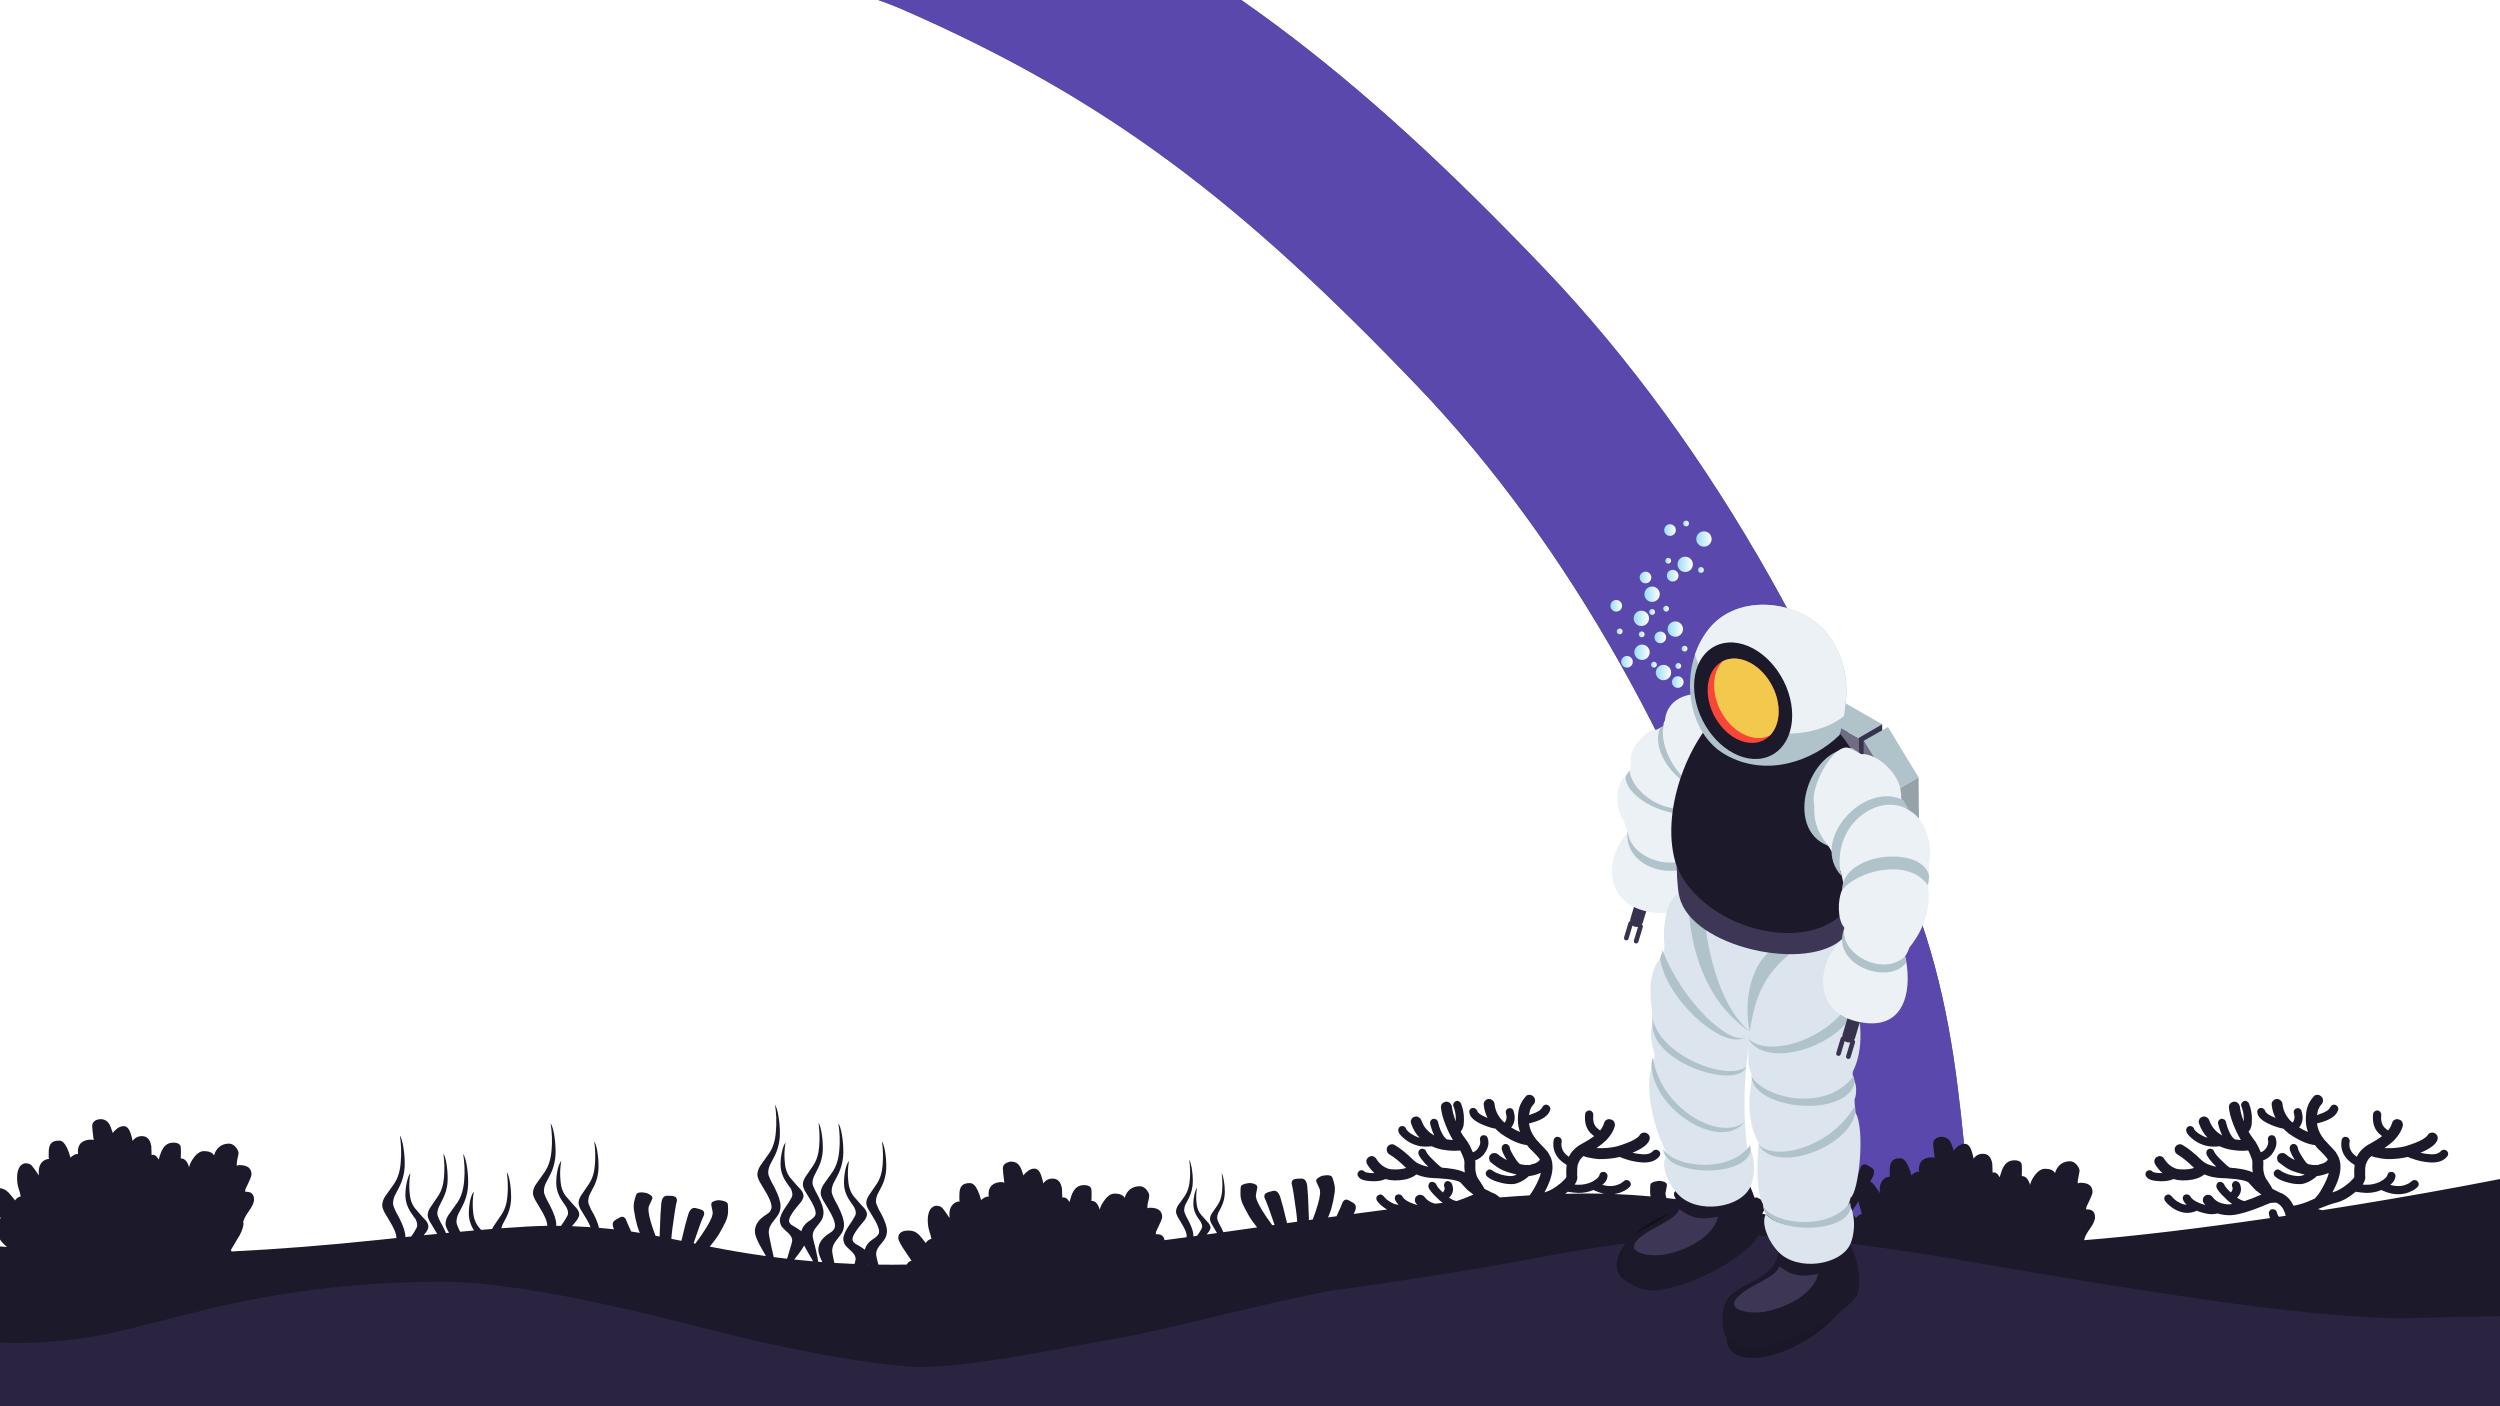 <svg xmlns="http://www.w3.org/2000/svg" width="1200" height="675" fill="none" viewBox="0 0 1200 675"><g clip-path="url(#clip0_1361_21375)"><g filter="url(#filter0_f_1361_21375)"><path stroke="#5B48AD" stroke-linecap="round" stroke-width="83" d="M269 -55.934C314.038 -68.353 404.072 -53.458 449.761 -33.515C555.232 12.524 623.384 65.806 710.761 157.099C789.081 238.929 848.61 348.793 884.768 461.458C895.753 495.685 899.156 529.26 902.601 565.099"/></g><g filter="url(#filter1_f_1361_21375)"><path stroke="#5B48AD" stroke-linecap="round" stroke-width="83" d="M269 -55.934C314.038 -68.353 404.072 -53.458 449.761 -33.515C555.232 12.524 623.384 65.806 710.761 157.099C789.081 238.929 848.61 348.793 884.768 461.458C895.753 495.685 899.156 529.26 902.601 565.099"/></g><path fill="#1C192A" fill-rule="evenodd" d="M1057.17 536.07C1057.81 535.805 1058.45 535.858 1059.09 536.23C1059.73 536.551 1060.17 537.057 1060.44 537.75C1061.61 541 1063.69 543.424 1066.68 545.022C1065.88 543.424 1065.21 541.533 1064.68 539.349C1064.57 538.813 1064.65 538.363 1064.92 537.989C1065.19 537.509 1065.59 537.189 1066.12 537.029C1066.65 536.977 1067.16 537.084 1067.64 537.351C1068.07 537.616 1068.33 538.016 1068.44 538.548C1069.19 541.638 1070.2 544.036 1071.47 545.742L1071.55 545.822C1071.87 546.196 1072.23 546.542 1072.59 546.861C1072.83 546.895 1073.06 546.929 1073.3 546.962C1073.44 546.982 1073.58 547.001 1073.71 547.02C1074.35 547.128 1074.99 547.18 1075.63 547.18C1074.35 545.102 1073.19 542.704 1072.11 539.987C1070.84 536.79 1070.08 533.992 1069.88 531.594C1069.83 530.848 1070.04 530.21 1070.52 529.676C1071 529.197 1071.59 528.904 1072.27 528.797C1072.96 528.744 1073.6 528.958 1074.19 529.436C1074.72 529.969 1075.04 530.582 1075.15 531.275C1075.36 533.246 1075.98 535.591 1076.99 538.308V536.71C1076.99 534.844 1076.62 532.955 1075.87 531.035C1075.66 530.557 1075.68 530.076 1075.95 529.596C1076.16 529.117 1076.51 528.77 1076.99 528.559C1077.52 528.344 1078.03 528.37 1078.51 528.637C1078.99 528.904 1079.34 529.276 1079.55 529.758C1080.46 532.208 1080.91 534.552 1080.91 536.79C1080.91 538.388 1080.86 539.482 1080.75 540.067C1080.54 541.293 1080.06 542.332 1079.31 543.184C1079.9 544.25 1080.55 545.262 1081.31 546.221C1081.74 546.753 1082.15 547.342 1082.58 547.98L1082.74 548.219C1083.59 549.551 1084.34 551.044 1084.98 552.695C1085.03 552.801 1085.11 552.935 1085.22 553.095C1086.02 552.828 1086.77 552.296 1087.46 551.496C1088.58 550.005 1088.98 548.619 1088.66 547.342C1088.5 546.808 1088.55 546.301 1088.82 545.822C1089.09 545.342 1089.46 545.049 1089.94 544.942C1090.42 544.835 1090.9 544.89 1091.38 545.102C1091.86 545.369 1092.18 545.796 1092.34 546.381C1093.14 548.779 1092.54 551.283 1090.58 553.894V553.974C1089.25 555.52 1087.83 556.506 1086.34 556.933C1086.39 557.518 1086.42 557.997 1086.42 558.37C1086.15 561.515 1086.63 564.072 1087.86 566.043H1087.94C1089.27 568.068 1090.23 569.613 1090.82 570.679C1091.73 571.106 1092.74 571.611 1093.85 572.198C1094.01 572.252 1094.17 572.33 1094.33 572.438L1094.57 572.597H1094.81L1094.97 572.677C1097.53 573.798 1099.5 575.821 1100.89 578.752C1103.13 578.379 1105.49 577.687 1108 576.674C1108.37 576.516 1108.75 576.326 1109.12 576.116H1109.28C1109.53 576.003 1109.78 575.889 1110.03 575.776C1110.36 575.623 1110.7 575.469 1111.04 575.317C1112.27 574.196 1113.52 572.464 1114.8 570.12C1116.28 567.456 1117.31 565.111 1117.83 563.086C1117.67 563.086 1117.51 563.113 1117.35 563.166C1115.28 563.965 1113.52 564.417 1112.08 564.527C1111.49 565.111 1110.75 565.698 1109.84 566.283C1107.49 567.829 1105.28 568.523 1103.21 568.361C1101.4 568.361 1099.42 568.014 1097.29 567.324H1097.21C1094.86 566.63 1093.17 565.778 1092.1 564.764C1091.66 564.392 1091.42 563.938 1091.38 563.408C1091.33 562.873 1091.5 562.419 1091.94 562.047C1092.21 561.62 1092.62 561.382 1093.22 561.329C1093.74 561.329 1094.22 561.515 1094.65 561.887C1095.41 562.473 1096.6 563.058 1098.25 563.645C1100.01 564.179 1101.66 564.472 1103.21 564.527C1104.21 564.527 1105.24 564.285 1106.24 563.805C1105.92 563.7 1105.56 563.591 1105.12 563.486H1105.04C1103.17 563.006 1101.77 562.581 1100.81 562.207C1099.05 561.62 1097.16 560.53 1095.13 558.932L1095.05 558.85C1094.69 558.584 1094.37 558.343 1094.09 558.132C1093.46 557.705 1093.1 557.119 1093.06 556.372C1092.9 555.68 1093.02 555.04 1093.46 554.454C1093.89 553.869 1094.46 553.547 1095.21 553.495C1095.9 553.389 1096.54 553.547 1097.13 553.974C1097.45 554.188 1097.8 554.481 1098.17 554.853C1099.34 555.653 1100.46 556.32 1101.53 556.852C1099.77 553.974 1098.94 552.028 1099.05 551.017C1099.05 550.484 1099.24 550.03 1099.61 549.658C1099.98 549.285 1100.44 549.099 1100.97 549.099C1101.5 549.099 1101.96 549.313 1102.33 549.74C1102.76 550.164 1102.97 550.617 1102.97 551.097C1103.01 551.791 1103.73 553.227 1105.12 555.413C1106.4 557.491 1107.33 558.61 1107.92 558.77C1108.29 558.822 1108.64 558.904 1108.96 559.01C1109.6 559.117 1110.21 559.196 1110.8 559.249H1110.88C1111.2 559.09 1111.6 559.09 1112.08 559.249H1112.24C1113.09 559.036 1114.08 558.742 1115.2 558.37C1116.2 557.891 1116.92 557.333 1117.35 556.692C1117.3 556.587 1117.25 556.481 1117.2 556.376C1117.14 556.268 1117.09 556.16 1117.03 556.052C1116.55 555.36 1115.36 554.054 1113.44 552.136H1113.36C1112.51 551.338 1111.79 550.512 1111.2 549.658C1108.05 549.285 1104.52 547.874 1100.57 545.423L1100.49 545.342C1099.8 544.862 1099.1 544.41 1098.41 543.983L1098.33 543.823C1097.42 543.131 1096.65 542.437 1096.01 541.745C1094.53 541.533 1092.66 540.973 1090.42 540.067C1086.1 538.308 1083.82 536.337 1083.54 534.154C1083.38 533.565 1083.46 533.06 1083.78 532.633C1084.1 532.155 1084.5 531.888 1084.98 531.834C1085.51 531.729 1085.99 531.834 1086.42 532.155C1086.9 532.474 1087.22 532.9 1087.38 533.433C1087.75 534.392 1089.22 535.378 1091.78 536.39C1091.94 536.443 1092.1 536.524 1092.26 536.63C1091.25 534.659 1090.63 532.555 1090.42 530.316C1090.31 529.569 1090.5 528.958 1090.98 528.477C1091.46 527.89 1092.05 527.572 1092.74 527.518C1093.49 527.465 1094.14 527.707 1094.73 528.237C1095.26 528.717 1095.57 529.304 1095.61 529.996C1095.93 533.033 1097.24 535.725 1099.53 538.069C1099.8 538.335 1100.09 538.602 1100.41 538.868C1101.05 538.123 1101.37 537.216 1101.37 536.152C1101.37 535.778 1101.26 535.138 1101.05 534.232C1100.89 533.754 1100.97 533.273 1101.29 532.793C1101.56 532.314 1101.96 532.047 1102.49 531.994C1103.01 531.834 1103.53 531.914 1104.01 532.234C1104.44 532.555 1104.69 532.98 1104.8 533.513C1105.12 534.791 1105.28 535.725 1105.28 536.31C1105.28 538.176 1104.72 539.801 1103.61 541.186C1105.04 542.094 1106.45 542.811 1107.84 543.345C1107.15 541.48 1106.8 539.587 1106.8 537.669V537.351C1106.8 534.951 1107.04 533.007 1107.52 531.514C1108.05 529.758 1109.04 528.05 1110.48 526.399C1110.91 525.814 1111.49 525.52 1112.24 525.52C1112.93 525.467 1113.56 525.707 1114.16 526.239C1114.68 526.666 1114.99 527.251 1115.04 527.998C1115.08 528.691 1114.91 529.331 1114.48 529.916C1113.52 530.929 1112.88 532.021 1112.56 533.193C1112.4 533.78 1112.27 534.472 1112.16 535.271C1112.59 535.058 1113.07 534.871 1113.6 534.712C1116.27 533.86 1117.91 532.766 1118.55 531.436C1118.76 530.955 1119.11 530.61 1119.59 530.395C1120.07 530.183 1120.58 530.183 1121.11 530.395C1121.64 530.662 1122.02 531.035 1122.23 531.514C1122.44 531.994 1122.44 532.501 1122.23 533.033C1121.38 535.378 1118.95 537.189 1114.96 538.468C1113.95 538.735 1113.01 539.002 1112.16 539.267C1112.43 541.505 1113.25 543.636 1114.64 545.662L1114.88 545.901C1115.4 546.808 1116.12 547.66 1117.03 548.459V548.539C1119.22 550.777 1120.6 552.27 1121.19 553.015L1121.27 553.175C1121.75 553.922 1122.15 554.668 1122.47 555.413C1122.63 555.573 1122.71 555.759 1122.71 555.972L1122.79 556.132C1123.22 557.411 1123.43 558.742 1123.43 560.129C1123.48 563.38 1122.2 567.429 1119.59 572.278H1119.83C1122.18 571.585 1124.63 570.174 1127.18 568.041L1127.26 567.962L1127.58 567.724C1129.02 566.39 1129.85 565.484 1130.06 565.004V564.605C1129.95 562.419 1130.01 560.608 1130.22 559.169C1129.1 558.532 1128.03 557.733 1127.02 556.772C1124.36 554.054 1123.35 550.884 1123.99 547.26C1124.04 546.728 1124.31 546.301 1124.79 545.981C1125.22 545.662 1125.7 545.582 1126.23 545.742C1126.71 545.796 1127.14 546.061 1127.5 546.542C1127.82 547.02 1127.94 547.5 1127.82 547.98C1127.39 550.272 1128.03 552.296 1129.74 554.054C1130.22 554.481 1130.73 554.88 1131.26 555.253C1132.54 552.59 1134.73 550.457 1137.82 548.859C1140.01 547.687 1141.86 546.515 1143.41 545.342C1143.27 545.229 1143.12 545.115 1142.98 545.002C1142.86 544.902 1142.74 544.803 1142.61 544.703C1139.78 542.465 1138.61 539.135 1139.09 534.712C1139.14 534.179 1139.38 533.78 1139.81 533.513C1140.24 533.14 1140.72 532.98 1141.25 533.033C1141.78 533.087 1142.24 533.354 1142.61 533.832C1142.93 534.259 1143.06 534.739 1143.01 535.271C1142.69 538.096 1143.36 540.227 1145.01 541.665V541.585C1145.44 542.011 1145.86 542.357 1146.29 542.624C1147.2 541.453 1147.84 540.254 1148.21 539.028C1148.37 538.335 1148.77 537.829 1149.4 537.509C1150.04 537.137 1150.72 537.084 1151.4 537.351C1152.09 537.456 1152.63 537.829 1153 538.468C1153.37 539.16 1153.48 539.854 1153.32 540.548C1152.73 542.732 1151.43 544.917 1149.4 547.1L1149.32 547.18C1148.05 548.459 1146.45 549.765 1144.53 551.097H1145.81C1148.69 551.204 1151.59 550.911 1154.52 550.218H1154.44C1155.83 549.845 1157.24 549.365 1158.68 548.779H1158.76C1162.16 547.5 1164.32 546.221 1165.23 544.942C1165.55 544.303 1166.06 543.903 1166.75 543.745C1167.44 543.531 1168.11 543.611 1168.75 543.983C1169.39 544.356 1169.82 544.89 1170.03 545.582C1170.19 546.221 1170.11 546.888 1169.79 547.58C1168.83 549.604 1166.16 551.524 1161.79 553.337C1163.34 553.709 1164.96 553.947 1166.67 554.054C1168.91 554.214 1170.55 553.709 1171.62 552.535C1171.99 552.11 1172.46 551.896 1172.98 551.896C1173.51 551.843 1173.99 552.003 1174.42 552.376C1174.85 552.75 1175.09 553.202 1175.14 553.736C1175.14 554.268 1174.98 554.721 1174.66 555.093C1172.95 557.224 1170.23 558.185 1166.51 557.971C1163.26 557.758 1160.23 557.091 1157.4 555.972V556.052C1157.19 555.96 1156.99 555.87 1156.8 555.783C1156.44 555.622 1156.11 555.472 1155.8 555.335C1152.49 556.081 1149.16 556.424 1145.81 556.372C1144 556.265 1142.24 555.998 1140.53 555.573H1140.29C1139.22 555.2 1138.57 554.988 1138.29 554.935C1137.02 555.945 1136.14 557.251 1135.66 558.85L1135.58 558.932C1135.31 560.103 1135.21 561.887 1135.26 564.285C1135.58 565.511 1135.18 566.949 1134.06 568.601C1134.59 568.601 1135.15 568.628 1135.74 568.681C1138.02 568.733 1140.21 568.281 1142.29 567.324H1142.37C1142.58 567.109 1142.82 566.949 1143.09 566.843C1144.74 565.883 1145.7 564.951 1145.97 564.045C1146.08 563.458 1146.34 563.033 1146.77 562.766C1147.2 562.501 1147.69 562.419 1148.29 562.528C1148.81 562.633 1149.21 562.926 1149.48 563.408C1149.8 563.832 1149.92 564.312 1149.8 564.844C1149.64 566.23 1148.81 567.534 1147.33 568.761C1148.49 569.081 1149.68 569.267 1150.84 569.322C1152.71 569.375 1154.41 568.975 1155.96 568.123V568.201C1156.6 567.776 1157.19 567.349 1157.72 566.922C1158.08 566.55 1158.55 566.39 1159.08 566.443C1159.6 566.443 1160.07 566.655 1160.43 567.082C1160.8 567.456 1160.99 567.908 1160.99 568.441C1160.99 568.975 1160.79 569.427 1160.35 569.8C1159.67 570.494 1158.87 571.079 1157.96 571.558H1157.88C1155.75 572.73 1153.4 573.291 1150.84 573.237C1148.56 573.184 1146.29 572.652 1144.05 571.638H1143.97C1143.65 571.531 1143.38 571.373 1143.17 571.159C1140.77 572.172 1138.29 572.652 1135.74 572.597C1133.82 572.492 1132.17 572.305 1130.78 572.038L1130.54 572.198C1127.39 574.862 1124.31 576.568 1121.27 577.313C1119.14 577.845 1116.67 578.699 1113.84 579.871C1113.68 579.923 1113.55 579.978 1113.44 580.031C1113.17 580.085 1112.93 580.191 1112.72 580.35C1113.3 580.562 1113.96 580.745 1114.71 580.898C1160.26 573.772 1203.02 565.806 1243 557V678.761H-158V582.577C-142.326 585.291 -107.822 589.01 -54.49 593.731C-32.437 595.697 -13.157 597.308 3.349 598.564C3.183 598.408 3.012 598.252 2.839 598.096C-0.52 595.164 -2.198 591.914 -2.198 588.343C-2.198 586.692 -1.53 585.574 -0.198 584.986C-0.093 584.881 0.121 584.828 0.441 584.828C-0.146 583.92 -1.025 582.615 -2.198 580.91C-4.701 577.288 -5.953 574.942 -5.953 573.876C-5.953 571.478 -4.275 570.279 -0.919 570.279C1.053 570.279 2.732 570.999 4.118 572.438C4.863 573.237 5.902 574.49 7.235 576.194C7.873 575.182 8.781 574.542 9.953 574.276C9.793 573.317 9.471 572.12 8.993 570.679C8.459 569.027 8.193 567.215 8.193 565.244C8.193 563.006 8.646 561.22 9.553 559.889C10.405 558.877 11.337 558.37 12.35 558.37C13.629 558.37 14.614 558.77 15.308 559.569C15.786 560.049 16.906 561.594 18.663 564.205C18.61 563.513 18.583 562.926 18.583 562.447C18.583 560.421 19.144 558.85 20.262 557.733C21.275 556.772 22.394 556.292 23.62 556.292C23.459 556.132 23.38 555.945 23.38 555.733V553.175C23.38 551.044 23.78 549.578 24.579 548.779C25.271 547.927 26.55 547.5 28.416 547.5C29.855 547.5 31.134 548.726 32.251 551.177C32.945 552.668 33.451 554.161 33.77 555.653C35.103 554.481 36.194 553.894 37.048 553.894C37.155 553.894 37.288 553.947 37.446 554.054C37.181 551.711 37.66 549.898 38.886 548.619C40.111 547.553 41.684 547.02 43.602 547.02C44.027 547.02 44.481 547.1 44.961 547.26C44.481 543.636 44.24 541.346 44.24 540.386C44.24 539.267 44.801 538.388 45.92 537.75C46.719 537.376 47.49 537.189 48.236 537.189C50.687 537.189 52.367 538.575 53.273 541.346C53.486 542.094 53.779 542.946 54.151 543.903C54.418 543.318 54.818 542.837 55.352 542.465C56.629 541.186 57.964 540.548 59.348 540.548C60.892 540.548 62.038 541.8 62.785 544.303C63.105 545.262 63.397 546.381 63.664 547.66C64.73 546.116 66.22 545.342 68.14 545.342C70.591 545.342 72.082 546.942 72.616 550.14C72.667 550.777 72.723 552.216 72.776 554.454C72.936 554.346 73.148 554.294 73.414 554.294C74.48 554.294 75.386 555.068 76.131 556.612C76.878 554.054 77.492 552.428 77.971 551.738C79.09 549.551 80.874 548.459 83.325 548.459C85.085 548.459 86.202 549.02 86.683 550.14C86.789 550.564 86.843 551.629 86.843 553.337C86.843 554.346 86.816 555.253 86.763 556.052H86.843C88.654 556.052 89.96 557.465 90.76 560.288C91.025 559.01 91.612 557.705 92.518 556.372C94.222 553.814 96.035 552.535 97.953 552.535C100.351 552.535 101.95 553.227 102.749 554.614C103.014 553.442 103.575 552.348 104.427 551.338C105.812 549.74 107.677 548.939 110.022 548.939C111.141 548.939 112.233 549.551 113.299 550.777C114.099 551.896 114.497 552.75 114.497 553.337C114.497 553.869 114.391 554.536 114.177 555.335C113.966 556.187 113.804 557.038 113.699 557.891L113.619 559.569C113.991 559.356 114.444 559.249 114.978 559.249C118.814 559.249 120.733 560.768 120.733 563.805C120.733 564.499 119.772 566.788 117.855 570.679C117.801 571.211 117.721 571.665 117.615 572.038H118.173C120.68 572.038 121.932 573.291 121.932 575.794C121.932 577.233 121.08 579.124 119.372 581.469C118.041 583.335 117.216 584.853 116.896 586.027C116.683 586.507 116.683 586.931 116.896 587.306C116.683 589.704 115.617 592.312 113.699 595.137C113.06 596.151 112.1 597.775 110.822 600.014C110.947 600.237 111.063 600.467 111.17 600.705C133.31 599.614 156.718 597.773 181.393 595.183C184.427 594.86 187.385 594.549 190.266 594.25C190.269 594.2 190.27 594.15 190.27 594.1C190.27 592.234 189.124 589.462 186.833 585.785C185.66 583.814 184.888 582.51 184.513 581.869C183.823 580.485 183.476 579.366 183.476 578.514C183.476 577.233 183.903 575.874 184.755 574.436C185.927 572.837 187.42 570.732 189.229 568.123C191.042 565.404 192.081 561.967 192.348 557.811C192.72 553.601 192.588 549.313 191.948 544.942C192.588 546.061 193.12 547.82 193.547 550.218C194.026 552.989 194.266 555.813 194.266 558.69C194.266 562.739 193.333 566.55 191.469 570.12C190.243 572.41 189.603 573.636 189.551 573.798C188.964 575.075 188.671 576.354 188.671 577.633C188.671 578.379 188.991 579.418 189.629 580.75C189.79 581.175 190.483 582.51 191.707 584.746C193.625 588.53 194.586 591.487 194.586 593.62C194.586 593.681 194.585 593.743 194.584 593.804C195.523 593.707 196.453 593.612 197.375 593.518C198.554 591.873 199.197 590.868 199.3 590.503C199.941 589.542 200.261 588.772 200.261 588.185C200.261 587.225 199.994 586.212 199.462 585.146C199.354 585.093 198.689 584.161 197.463 582.349C195.545 579.578 194.586 576.648 194.586 573.557C194.586 571.425 194.851 569.24 195.385 567.004C195.812 565.244 196.344 563.938 196.984 563.086C196.397 566.443 196.29 569.722 196.664 572.919C196.929 576.169 197.996 578.779 199.861 580.75C201.62 582.829 203.111 584.507 204.337 585.785C205.189 586.799 205.616 587.811 205.616 588.824C205.616 589.462 205.269 590.314 204.577 591.38C204.347 591.71 203.945 592.221 203.37 592.914C205.584 592.693 207.744 592.481 209.85 592.276C209.428 591.483 208.923 590.626 208.334 589.704C207.267 587.944 206.575 586.799 206.255 586.265C205.616 585.039 205.295 584.054 205.295 583.31C205.295 582.189 205.669 581.017 206.415 579.791C207.48 578.299 208.786 576.381 210.332 574.036C211.93 571.638 212.862 568.628 213.129 565.004C213.449 561.274 213.342 557.491 212.81 553.654C213.396 554.614 213.876 556.132 214.248 558.21C214.673 560.716 214.886 563.218 214.886 565.725C214.886 569.295 214.061 572.652 212.41 575.794C211.342 577.873 210.784 578.992 210.731 579.151C210.199 580.323 209.932 581.442 209.932 582.51C209.932 583.202 210.225 584.134 210.81 585.308C210.971 585.732 211.583 586.906 212.65 588.824C213.206 589.919 213.672 590.936 214.047 591.872C214.551 591.825 215.051 591.777 215.549 591.73C215.3 591.308 215.106 590.979 214.968 590.741C214.221 589.357 213.849 588.236 213.849 587.384C213.849 586.107 214.301 584.746 215.207 583.31C216.379 581.711 217.871 579.604 219.682 576.993C221.442 574.276 222.479 570.839 222.801 566.683C223.173 562.473 223.013 558.185 222.321 553.814C223.013 554.935 223.573 556.692 223.999 559.09C224.477 561.861 224.719 564.685 224.719 567.562C224.719 571.611 223.787 575.422 221.921 578.992C220.695 581.284 220.056 582.51 220.003 582.668C219.416 583.947 219.124 585.227 219.124 586.507C219.124 587.251 219.444 588.29 220.081 589.623C220.173 589.866 220.438 590.403 220.875 591.234C223.17 591.024 225.387 590.825 227.527 590.638C225.868 588.039 225.039 585.302 225.039 582.429C225.039 580.297 225.278 578.114 225.758 575.874C226.185 574.116 226.743 572.81 227.436 571.958C226.85 575.317 226.743 578.592 227.117 581.789C227.384 585.039 228.448 587.651 230.314 589.623C230.522 589.869 230.726 590.11 230.927 590.345C232.756 590.19 234.523 590.044 236.23 589.907C236.398 589.499 236.61 589.084 236.866 588.663C237.932 587.173 239.238 585.253 240.784 582.91C242.381 580.51 243.313 577.5 243.582 573.876C243.901 570.146 243.794 566.363 243.26 562.528C243.849 563.486 244.327 565.004 244.701 567.082C245.126 569.587 245.34 572.092 245.34 574.596C245.34 578.167 244.514 581.522 242.862 584.666C241.796 586.745 241.21 587.864 241.104 588.025C240.889 588.549 240.723 589.063 240.604 589.566C250.143 588.847 257.502 588.454 262.682 588.39C262.684 588.348 262.685 588.306 262.685 588.263C262.685 586.399 261.538 583.629 259.246 579.951C258.074 577.978 257.301 576.674 256.93 576.034C256.183 574.65 255.811 573.529 255.811 572.677C255.811 571.398 256.263 570.04 257.168 568.601C258.341 567.004 259.834 564.899 261.644 562.287C263.404 559.569 264.443 556.132 264.763 551.976C265.135 547.767 264.975 543.478 264.283 539.108C264.975 540.227 265.535 541.985 265.962 544.383C266.44 547.153 266.681 549.978 266.681 552.855C266.681 556.906 265.749 560.716 263.883 564.285C262.657 566.577 262.018 567.802 261.965 567.962C261.379 569.24 261.086 570.519 261.086 571.798C261.086 572.544 261.406 573.583 262.044 574.917C262.205 575.342 262.897 576.674 264.123 578.914C266.04 582.695 267.001 585.652 267.001 587.784C267.001 587.99 266.994 588.194 266.981 588.394C267.75 588.402 268.517 588.413 269.283 588.426C269.422 588.216 269.567 588.002 269.718 587.784C270.888 586.08 271.555 585.039 271.716 584.666C272.356 583.709 272.676 582.935 272.676 582.349C272.676 581.389 272.381 580.377 271.796 579.313C271.744 579.258 271.103 578.325 269.878 576.516C267.958 573.743 267.001 570.811 267.001 567.724C267.001 565.591 267.239 563.408 267.72 561.168C268.147 559.409 268.705 558.105 269.398 557.251C268.812 560.608 268.705 563.885 269.079 567.082C269.346 570.334 270.41 572.944 272.276 574.917C274.033 576.993 275.526 578.672 276.752 579.951C277.604 580.964 278.029 581.976 278.029 582.988C278.029 583.629 277.684 584.481 276.992 585.546C276.62 586.078 275.798 587.085 274.526 588.569C277.513 588.679 280.482 588.836 283.432 589.041C282.946 587.63 282.051 585.905 280.748 583.867C279.682 582.111 278.99 580.964 278.67 580.43C278.029 579.204 277.711 578.219 277.711 577.473C277.711 576.354 278.082 575.182 278.828 573.956C279.895 572.464 281.201 570.546 282.746 568.201C284.345 565.803 285.275 562.793 285.542 559.169C285.864 555.44 285.757 551.656 285.223 547.82C285.809 548.779 286.289 550.297 286.663 552.376C287.088 554.88 287.302 557.385 287.302 559.889C287.302 563.458 286.476 566.815 284.823 569.96C283.758 572.038 283.172 573.157 283.066 573.317C282.587 574.49 282.345 575.607 282.345 576.674C282.345 577.367 282.639 578.299 283.224 579.471C283.333 579.898 283.945 581.07 285.064 582.988C286.36 585.54 287.163 587.662 287.474 589.352C289.902 589.558 292.318 589.796 294.722 590.067C293.758 587.988 293.922 586.534 295.214 585.707C296.6 584.853 297.506 584.347 297.933 584.187C298.838 583.814 299.637 584.107 300.331 585.066C300.819 586.401 301.695 588.423 302.96 591.131C303.307 591.182 303.653 591.233 303.999 591.285C304.914 591.423 305.949 591.591 307.105 591.787C306.516 590.317 306.096 589.142 305.846 588.263C305.152 585.652 304.672 583.388 304.405 581.469C304.033 579.551 304.087 577.767 304.567 576.116C304.994 574.463 305.313 573.477 305.526 573.157C305.686 572.837 306.085 572.597 306.723 572.438C307.63 572.278 308.616 572.305 309.682 572.519C310.694 572.677 311.708 573.184 312.719 574.036C313.197 574.463 313.279 575.022 312.959 575.716C312.692 576.354 312.24 577.34 311.599 578.672C310.961 579.951 311.226 582.588 312.398 586.585C313.037 588.747 313.782 590.935 314.63 593.149C315.281 593.272 315.952 593.399 316.642 593.532C316.653 592.649 316.678 591.746 316.716 590.822C316.928 584.319 317.168 579.871 317.435 577.473C317.755 575.075 318.714 573.903 320.313 573.956C321.964 573.956 322.977 574.036 323.35 574.196C324.362 574.356 324.896 575.022 324.948 576.194C324.362 578.486 323.642 582.882 322.789 589.382C322.559 591.138 322.379 592.886 322.25 594.627C323.782 594.93 325.389 595.251 327.07 595.59C328.54 589.352 329.644 585.096 330.382 582.829C331.181 580.485 332.354 579.498 333.9 579.871C335.497 580.245 336.485 580.537 336.858 580.75C337.817 581.124 338.189 581.896 337.975 583.068C336.965 585.146 335.419 589.304 333.341 595.537C333.203 595.952 333.064 596.367 332.926 596.782C333.197 596.837 333.47 596.894 333.745 596.95C335.742 594.339 337.553 591.71 339.174 589.063C341.361 585.493 342.318 583.015 342.053 581.629C341.786 580.137 341.572 579.046 341.414 578.352C341.361 577.662 341.599 577.153 342.133 576.834C343.359 576.248 344.478 576.007 345.488 576.116C346.556 576.221 347.514 576.461 348.366 576.834C348.952 577.153 349.274 577.5 349.326 577.873C349.434 578.247 349.485 579.286 349.485 580.991C349.539 582.695 349.165 584.455 348.366 586.265C347.566 587.97 346.476 590.023 345.09 592.421C344.307 593.715 342.842 595.699 340.697 598.374C349.678 600.166 358.67 601.68 367.673 602.917C367.248 602.142 366.674 601.148 365.95 599.933C363.554 595.883 362.353 592.926 362.353 591.061C362.353 588.343 363.713 585.974 366.431 583.947C368.082 582.829 369.014 582.163 369.228 581.949C369.973 581.15 370.346 580.297 370.346 579.391C370.346 577.527 369.201 574.755 366.911 571.079C365.739 569.107 364.965 567.802 364.593 567.162C363.899 565.778 363.554 564.659 363.554 563.805C363.554 562.528 363.979 561.168 364.832 559.729C366.004 558.132 367.496 556.025 369.308 553.415C371.12 550.697 372.159 547.26 372.426 543.104C372.798 538.895 372.665 534.606 372.026 530.236C372.665 531.355 373.198 533.113 373.624 535.511C374.104 538.281 374.344 541.106 374.344 543.983C374.344 548.032 373.41 551.843 371.545 555.413C370.32 557.705 369.681 558.932 369.628 559.09C369.041 560.368 368.747 561.647 368.747 562.926C368.747 563.672 369.069 564.711 369.708 566.043C369.868 566.47 370.56 567.802 371.786 570.04C373.704 573.823 374.662 576.78 374.662 578.914C374.662 580.297 374.369 581.549 373.784 582.668C373.357 583.414 372.691 584.347 371.786 585.466C370.827 586.639 370.188 587.544 369.868 588.185C369.281 589.249 368.989 590.423 368.989 591.7C368.989 592.286 369.441 594.657 370.346 598.815C370.797 600.664 371.148 602.197 371.398 603.414C373.53 603.689 375.663 603.948 377.797 604.192C378.036 603.326 378.35 602.279 378.738 601.052C379.752 597.802 380.258 595.965 380.258 595.537C380.258 594.632 379.937 593.753 379.299 592.901C378.927 592.368 378.233 591.675 377.221 590.822C376.315 589.97 375.65 589.277 375.223 588.743C374.636 587.784 374.344 586.773 374.344 585.707C374.344 584.107 375.356 581.843 377.381 578.914C378.606 577.206 379.272 576.169 379.379 575.794C380.019 574.835 380.337 574.065 380.337 573.477C380.337 572.519 380.071 571.505 379.538 570.439C379.432 570.385 378.765 569.455 377.539 567.642C375.623 564.871 374.662 561.939 374.662 558.85C374.662 556.719 374.93 554.536 375.463 552.296C375.888 550.539 376.422 549.231 377.061 548.379C376.475 551.738 376.368 555.013 376.74 558.21C377.007 561.462 378.075 564.072 379.937 566.043C381.697 568.123 383.189 569.8 384.415 571.079C385.267 572.092 385.694 573.104 385.694 574.116C385.694 574.755 385.347 575.607 384.653 576.674C384.281 577.206 383.456 578.219 382.177 579.713C379.884 582.535 378.738 584.639 378.738 586.027C378.738 586.717 379.165 587.384 380.019 588.025C380.231 588.185 381.163 588.743 382.816 589.704C383.456 590.128 384.068 590.556 384.653 590.981C385.08 589.224 386.146 587.704 387.852 586.426C389.343 585.466 390.17 584.853 390.328 584.588C391.127 583.894 391.527 583.148 391.527 582.349C391.527 580.697 390.489 578.247 388.411 574.995C387.345 573.237 386.653 572.092 386.331 571.558C385.694 570.334 385.374 569.347 385.374 568.601C385.374 567.482 385.746 566.31 386.493 565.084C387.557 563.591 388.864 561.674 390.409 559.329C392.008 556.933 392.94 553.922 393.207 550.297C393.525 546.568 393.419 542.784 392.887 538.949C393.472 539.907 393.952 541.425 394.324 543.504C394.751 546.007 394.965 548.513 394.965 551.017C394.965 554.588 394.139 557.943 392.487 561.088C391.421 563.166 390.862 564.285 390.809 564.445C390.275 565.616 390.01 566.737 390.01 567.802C390.01 568.495 390.302 569.427 390.889 570.6C391.049 571.026 391.661 572.198 392.726 574.116C394.433 577.473 395.285 580.085 395.285 581.949C395.285 583.177 395.018 584.319 394.486 585.386C394.166 586.027 393.579 586.851 392.726 587.864C391.874 588.877 391.289 589.649 390.969 590.182C390.382 591.141 390.09 592.18 390.09 593.301C390.09 593.833 390.569 595.909 391.527 599.533C392.193 602.451 392.6 604.488 392.746 605.646C393.412 605.699 394.077 605.751 394.742 605.802C393.452 603.258 392.807 601.301 392.807 599.933C392.807 597.216 394.166 594.844 396.883 592.82C398.535 591.7 399.467 591.035 399.681 590.822C400.427 590.023 400.8 589.171 400.8 588.263C400.8 586.399 399.654 583.629 397.363 579.951C396.19 577.978 395.418 576.674 395.045 576.034C394.299 574.65 393.925 573.529 393.925 572.677C393.925 571.398 394.379 570.04 395.285 568.601C396.457 567.004 397.948 564.899 399.761 562.287C401.518 559.569 402.558 556.132 402.878 551.976C403.251 547.767 403.091 543.478 402.398 539.108C403.091 540.227 403.65 541.985 404.077 544.383C404.557 547.153 404.796 549.978 404.796 552.855C404.796 556.906 403.863 560.716 401.999 564.285C400.773 566.577 400.133 567.802 400.081 567.962C399.494 569.24 399.201 570.519 399.201 571.798C399.201 572.544 399.52 573.583 400.161 574.917C400.319 575.342 401.013 576.674 402.237 578.914C404.157 582.695 405.115 585.652 405.115 587.784C405.115 589.171 404.824 590.423 404.237 591.54C403.81 592.286 403.143 593.22 402.237 594.338C401.28 595.509 400.64 596.417 400.319 597.055C399.734 598.121 399.44 599.295 399.44 600.572C399.44 601.086 399.786 602.96 400.478 606.198C403.706 606.401 406.934 606.567 410.164 606.699C410.528 605.428 410.709 604.665 410.709 604.41C410.709 603.502 410.391 602.623 409.752 601.771C409.378 601.238 408.686 600.547 407.674 599.695C406.766 598.842 406.101 598.149 405.676 597.616C405.089 596.656 404.796 595.643 404.796 594.578C404.796 592.979 405.808 590.714 407.834 587.784C409.005 586.08 409.672 585.039 409.83 584.666C410.471 583.709 410.791 582.935 410.791 582.349C410.791 581.389 410.498 580.377 409.912 579.313C409.857 579.258 409.22 578.325 407.993 576.516C406.075 573.743 405.115 570.811 405.115 567.724C405.115 565.591 405.356 563.408 405.834 561.168C406.261 559.409 406.822 558.105 407.512 557.251C406.927 560.608 406.822 563.885 407.194 567.082C407.46 570.334 408.526 572.944 410.391 574.917C412.15 576.993 413.643 578.672 414.867 579.951C415.719 580.964 416.146 581.976 416.146 582.988C416.146 583.629 415.799 584.481 415.105 585.546C414.733 586.08 413.907 587.091 412.629 588.583C410.337 591.407 409.192 593.511 409.192 594.897C409.192 595.591 409.619 596.256 410.471 596.897C410.684 597.055 411.617 597.616 413.269 598.574C413.907 599 414.52 599.428 415.105 599.853C415.532 598.096 416.599 596.576 418.303 595.297C419.796 594.338 420.62 593.725 420.782 593.459C421.581 592.768 421.981 592.021 421.981 591.222C421.981 589.571 420.942 587.117 418.864 583.867C417.797 582.111 417.105 580.964 416.786 580.43C416.146 579.204 415.826 578.219 415.826 577.473C415.826 576.354 416.199 575.182 416.945 573.956C418.012 572.464 419.316 570.546 420.862 568.201C422.46 565.803 423.392 562.793 423.659 559.169C423.979 555.44 423.872 551.656 423.34 547.82C423.925 548.779 424.406 550.297 424.778 552.376C425.205 554.88 425.418 557.385 425.418 559.889C425.418 563.458 424.591 566.815 422.94 569.96C421.874 572.038 421.289 573.157 421.182 573.317C420.702 574.49 420.462 575.607 420.462 576.674C420.462 577.367 420.753 578.299 421.341 579.471C421.447 579.898 422.061 581.07 423.18 582.988C424.885 586.345 425.737 588.957 425.737 590.822C425.737 592.047 425.471 593.193 424.938 594.258C424.617 594.897 424.033 595.723 423.18 596.736C422.273 597.749 421.688 598.521 421.421 599.054C420.835 600.014 420.542 601.052 420.542 602.172C420.542 602.631 420.899 604.247 421.616 607.017C423.803 607.049 425.99 607.065 428.177 607.065C430.428 607.065 432.787 607.039 435.254 606.986C435.575 606.257 436.133 605.718 436.927 605.368C437.033 605.262 437.247 605.209 437.567 605.209C436.98 604.301 436.101 602.997 434.929 601.293C432.424 597.669 431.173 595.324 431.173 594.258C431.173 591.86 432.851 590.661 436.208 590.661C438.179 590.661 439.858 591.38 441.243 592.82C441.99 593.62 443.027 594.897 444.361 596.656C444.998 595.591 445.905 594.924 447.077 594.657C446.918 593.7 446.599 592.501 446.119 591.061C445.587 589.409 445.32 587.598 445.32 585.627C445.32 583.388 445.772 581.602 446.677 580.27C447.585 579.258 448.517 578.752 449.474 578.752C450.755 578.752 451.74 579.151 452.433 579.951C452.913 580.43 454.032 582.001 455.789 584.666C455.736 583.92 455.71 583.31 455.71 582.829C455.71 580.802 456.27 579.231 457.389 578.114C458.401 577.153 459.518 576.674 460.746 576.674C460.586 576.516 460.506 576.326 460.506 576.116V573.557C460.506 571.425 460.906 569.96 461.705 569.16C462.397 568.308 463.676 567.882 465.542 567.882C466.979 567.882 468.258 569.107 469.378 571.558C470.07 573.051 470.575 574.542 470.897 576.034C472.228 574.917 473.32 574.356 474.172 574.356C474.279 574.356 474.414 574.381 474.573 574.436C474.305 572.092 474.784 570.279 476.012 569.001C477.237 567.934 478.81 567.402 480.726 567.402C481.153 567.402 481.607 567.509 482.087 567.724C481.607 564.045 481.366 561.729 481.366 560.768C481.366 559.649 481.925 558.797 483.044 558.21C483.844 557.785 484.617 557.571 485.364 557.571C487.814 557.571 489.493 558.957 490.399 561.729C490.612 562.473 490.904 563.326 491.278 564.285C491.544 563.7 491.943 563.218 492.477 562.846C493.756 561.567 495.086 560.93 496.474 560.93C498.019 560.93 499.162 562.181 499.909 564.685C500.229 565.644 500.523 566.763 500.79 568.041C501.854 566.497 503.347 565.725 505.266 565.725C507.716 565.725 509.208 567.324 509.74 570.519C509.794 571.159 509.847 572.597 509.9 574.835C510.061 574.782 510.274 574.755 510.541 574.755C511.607 574.755 512.538 575.502 513.337 576.993C514.031 574.436 514.616 572.81 515.095 572.12C516.214 569.932 518.001 568.841 520.452 568.841C522.209 568.841 523.328 569.4 523.809 570.519C523.914 570.946 523.969 572.01 523.969 573.716C523.969 574.728 523.94 575.635 523.887 576.434H523.969C525.78 576.434 527.084 577.845 527.884 580.67C528.151 579.391 528.736 578.114 529.644 576.834C531.348 574.223 533.161 572.919 535.077 572.919C537.475 572.919 539.074 573.609 539.873 574.995C540.14 573.823 540.699 572.73 541.553 571.72C542.937 570.174 544.83 569.4 547.228 569.4C548.347 569.4 549.411 569.987 550.425 571.159C551.224 572.278 551.624 573.129 551.624 573.716C551.624 574.248 551.544 574.917 551.383 575.716C551.116 576.568 550.93 577.42 550.825 578.272L550.745 579.951C551.172 579.791 551.624 579.713 552.102 579.713C555.94 579.713 557.857 581.23 557.857 584.267C557.857 584.906 556.899 587.173 554.979 591.061C554.927 591.595 554.847 592.047 554.741 592.421H555.299C557.463 592.421 558.691 593.376 558.986 595.283C562.441 594.828 565.951 594.361 569.514 593.88C569.576 593.665 569.608 593.445 569.608 593.22C569.608 591.832 568.756 589.782 567.048 587.064C566.144 585.574 565.559 584.588 565.292 584.107C564.759 583.095 564.492 582.269 564.492 581.629C564.492 580.67 564.812 579.658 565.45 578.592C566.356 577.42 567.475 575.849 568.808 573.876C570.14 571.852 570.912 569.295 571.126 566.203C571.392 563.058 571.286 559.861 570.807 556.612C571.286 557.465 571.686 558.77 572.005 560.53C572.378 562.606 572.563 564.711 572.563 566.843C572.563 569.88 571.871 572.73 570.487 575.395L570.37 575.615C569.539 577.178 569.097 578.01 569.047 578.114C568.621 579.072 568.409 580.031 568.409 580.991C568.409 581.522 568.647 582.296 569.128 583.31C569.234 583.629 569.74 584.613 570.645 586.265C572.085 589.089 572.805 591.3 572.805 592.901C572.805 593.082 572.798 593.261 572.784 593.437C573.391 593.355 573.999 593.272 574.609 593.189C574.672 593.094 574.737 592.998 574.803 592.901C575.708 591.621 576.215 590.848 576.322 590.581C576.801 589.836 577.039 589.249 577.039 588.824C577.039 588.13 576.828 587.384 576.402 586.585C576.347 586.532 575.868 585.84 574.961 584.507C573.524 582.429 572.805 580.245 572.805 577.953C572.805 576.354 572.99 574.728 573.364 573.077C573.682 571.745 574.084 570.759 574.562 570.12C574.136 572.624 574.056 575.075 574.323 577.473C574.536 579.871 575.335 581.816 576.721 583.31C578.053 584.853 579.172 586.107 580.077 587.064C580.718 587.811 581.036 588.557 581.036 589.304C581.036 589.782 580.77 590.423 580.237 591.222C580.05 591.485 579.69 591.932 579.158 592.565C580.814 592.337 582.481 592.106 584.158 591.872C583.845 591.278 583.471 590.634 583.034 589.942C582.235 588.663 581.73 587.811 581.517 587.384C581.036 586.479 580.798 585.76 580.798 585.227C580.798 584.374 581.063 583.494 581.597 582.588C582.396 581.469 583.381 580.031 584.553 578.272C585.726 576.516 586.418 574.276 586.631 571.558C586.845 568.788 586.765 565.963 586.393 563.086C586.818 563.832 587.165 564.979 587.43 566.523C587.751 568.388 587.911 570.252 587.911 572.12C587.911 574.782 587.297 577.288 586.073 579.631C585.274 581.175 584.847 582.001 584.794 582.111C584.42 582.962 584.233 583.787 584.233 584.588C584.233 585.119 584.447 585.812 584.874 586.665C584.979 586.984 585.432 587.864 586.231 589.304C586.623 590.07 586.954 590.783 587.226 591.444C590.558 590.977 593.933 590.5 597.351 590.013C599.402 589.718 601.424 589.428 603.418 589.143C601.701 586.968 600.501 585.316 599.819 584.187C598.435 581.789 597.341 579.738 596.542 578.032C595.743 576.221 595.37 574.463 595.423 572.757C595.423 571.053 595.476 570.012 595.584 569.64C595.637 569.267 595.957 568.923 596.542 568.601C597.395 568.228 598.355 567.988 599.419 567.882C600.433 567.776 601.552 568.014 602.778 568.601C603.31 568.923 603.55 569.427 603.497 570.12C603.336 570.811 603.125 571.905 602.858 573.397C602.591 574.782 603.55 577.262 605.734 580.83C607.229 583.27 608.884 585.695 610.7 588.106C611.062 588.054 611.424 588.003 611.785 587.951C611.713 587.736 611.641 587.521 611.57 587.306C609.492 581.07 607.946 576.913 606.932 574.835C606.721 573.663 607.094 572.892 608.053 572.519C608.425 572.305 609.41 572.01 611.009 571.638C612.555 571.265 613.726 572.252 614.526 574.596C615.255 576.834 616.339 581.002 617.78 587.103C619.43 586.87 621.056 586.641 622.66 586.416C622.53 584.669 622.35 582.913 622.119 581.15C621.267 574.65 620.547 570.252 619.962 567.962C620.015 566.788 620.547 566.125 621.561 565.963C621.933 565.803 622.945 565.725 624.596 565.725C626.195 565.67 627.156 566.843 627.475 569.24C627.741 571.638 627.981 576.089 628.193 582.588C628.237 583.628 628.263 584.642 628.271 585.631C628.885 585.546 629.495 585.461 630.101 585.376C631.023 583.005 631.826 580.664 632.509 578.352C633.683 574.356 633.95 571.72 633.309 570.439C632.671 569.107 632.217 568.123 631.951 567.482C631.632 566.788 631.71 566.23 632.19 565.803C633.203 564.951 634.215 564.445 635.228 564.285C636.295 564.072 637.279 564.045 638.184 564.205C638.825 564.365 639.225 564.605 639.383 564.926C639.597 565.244 639.917 566.23 640.344 567.882C640.822 569.533 640.876 571.32 640.502 573.237C640.235 575.155 639.757 577.42 639.065 580.031C638.77 581.064 638.241 582.506 637.479 584.356C638.849 584.167 640.198 583.982 641.527 583.8C643.021 580.635 644.037 578.313 644.578 576.834C645.272 575.874 646.072 575.582 646.976 575.954C647.403 576.116 648.31 576.621 649.694 577.473C651.025 578.325 651.16 579.845 650.094 582.029C649.992 582.231 649.88 582.45 649.757 582.684C655.553 581.903 660.905 581.197 665.813 580.566C663.874 579.465 662.285 578.116 661.045 576.516C660.725 576.034 660.591 575.555 660.646 575.075C660.698 574.49 660.938 574.065 661.363 573.798C661.79 573.477 662.27 573.317 662.804 573.317C663.336 573.477 663.788 573.771 664.161 574.196C665.069 575.422 666.268 576.406 667.758 577.153H667.678C669.009 577.899 670.237 578.272 671.354 578.272C670.608 577.578 670.076 576.86 669.756 576.116C669.49 575.635 669.438 575.128 669.596 574.596C669.703 574.065 669.997 573.691 670.475 573.477C670.955 573.264 671.463 573.237 671.995 573.397C672.526 573.557 672.926 573.876 673.193 574.356C673.779 575.422 674.978 576.354 676.789 577.153C677.111 577.313 677.483 577.473 677.91 577.633C678.762 577.953 679.561 578.219 680.308 578.432C680.094 578.114 679.881 577.82 679.667 577.553C679.189 576.968 679.029 576.326 679.189 575.635C679.242 574.942 679.587 574.381 680.228 573.956C680.76 573.529 681.372 573.397 682.065 573.557C682.811 573.663 683.398 574.009 683.825 574.596C684.942 576.089 686.461 577.1 688.381 577.633H688.459C688.613 577.681 688.77 577.726 688.929 577.767C690.119 577.634 691.302 577.504 692.476 577.376C691.99 577.005 691.504 576.611 691.018 576.194C690.909 576.141 690.804 576.034 690.698 575.874L690.641 575.817C690.545 575.722 690.431 575.607 690.299 575.475L690.219 575.395C687.393 572.784 685.876 570.893 685.661 569.722C685.556 569.187 685.636 568.681 685.903 568.201C686.168 567.724 686.541 567.429 687.022 567.324C687.554 567.215 688.059 567.324 688.539 567.642C689.02 567.908 689.338 568.281 689.5 568.761C689.712 569.455 690.726 570.652 692.535 572.358C692.644 572.198 692.802 572.01 693.016 571.798V571.72C693.496 571.131 693.574 570.412 693.255 569.56C693.044 569.027 693.069 568.523 693.334 568.041C693.496 567.562 693.841 567.215 694.374 567.004C694.853 566.843 695.333 566.897 695.814 567.162C696.293 567.376 696.666 567.749 696.931 568.281C697.838 570.574 697.571 572.572 696.132 574.276V574.196C695.919 574.463 695.732 574.702 695.574 574.917C696.851 575.769 698.025 576.301 699.091 576.516H699.171C701.514 575.769 704.206 574.728 707.242 573.397C706.337 572.757 705.538 572.145 704.846 571.558V571.638C704.524 571.373 703.3 570.067 701.167 567.724V567.642C700.21 566.897 698.077 566.335 694.775 565.963C694.134 565.91 693.522 565.858 692.935 565.803C691.498 565.644 689.872 565.536 688.059 565.484C685.076 565.378 682.359 564.791 679.908 563.725C679.481 563.992 679 564.312 678.468 564.685L678.148 564.844C675.857 566.07 672.9 566.655 669.278 566.603C667.732 566.55 666.32 566.335 665.042 565.963C663.336 566.71 661.283 567.055 658.886 567.004C655.103 566.897 652.838 566.178 652.092 564.844C651.719 564.472 651.561 564.018 651.612 563.486C651.667 562.953 651.906 562.501 652.333 562.129C652.706 561.807 653.185 561.674 653.77 561.729C654.304 561.782 654.731 562.019 655.051 562.447C655.583 562.819 656.862 563.033 658.886 563.086H659.765C658.433 561.915 657.261 560.503 656.25 558.85C655.877 558.157 655.768 557.491 655.93 556.852C656.088 556.159 656.488 555.653 657.129 555.335C657.767 554.908 658.433 554.8 659.127 555.013C659.765 555.226 660.273 555.653 660.646 556.292C662.03 558.532 663.895 560.076 666.24 560.93H666.079C667.04 561.195 668.104 561.329 669.278 561.329C671.463 561.382 673.353 561.14 674.951 560.608C671.968 557.678 669.303 555.52 666.958 554.136C666.32 553.761 665.921 553.227 665.759 552.535C665.548 551.843 665.599 551.177 665.921 550.539C666.293 549.898 666.826 549.498 667.519 549.338C668.21 549.126 668.877 549.231 669.518 549.658C672.181 551.204 675.192 553.627 678.548 556.933C679.189 557.518 679.908 558.023 680.707 558.45C682.253 559.196 683.877 559.729 685.583 560.049C682.706 557.171 681.133 555.093 680.866 553.814C680.76 553.227 680.813 552.75 681.027 552.376C681.293 551.896 681.692 551.576 682.226 551.416C682.758 551.311 683.264 551.391 683.743 551.656C684.17 551.924 684.462 552.323 684.624 552.855C684.995 553.761 686.275 555.253 688.459 557.333C689.846 558.77 691.044 559.811 692.056 560.448C692.482 560.503 692.882 560.555 693.255 560.608C693.896 560.608 694.506 560.663 695.094 560.768C698.664 561.195 701.327 561.861 703.087 562.766C702.873 561.274 702.82 559.649 702.926 557.891V557.811C702.926 557.333 702.793 556.692 702.526 555.892V555.972C702.368 555.493 702.179 555.013 701.968 554.536V554.454C701.647 553.654 701.3 552.91 700.928 552.216C699.011 552.428 697.065 552.428 695.094 552.216H695.015C694.055 552.11 693.122 551.976 692.217 551.816C690.404 551.443 688.753 550.911 687.262 550.218H687.18C686.382 550.325 685.394 550.377 684.224 550.377H684.063C680.866 550.325 677.857 549.313 675.033 547.342C672.58 545.529 671.302 544.01 671.196 542.784C671.089 542.252 671.196 541.772 671.516 541.346C671.781 540.866 672.181 540.601 672.715 540.548C673.247 540.439 673.752 540.548 674.233 540.866C674.66 541.186 674.925 541.613 675.033 542.145C675.298 542.572 676.044 543.264 677.269 544.223V544.145C678.601 545.049 679.987 545.716 681.427 546.143C679.614 544.277 678.257 542.011 677.349 539.349C677.084 538.655 677.111 537.989 677.43 537.351C677.749 536.657 678.257 536.23 678.948 536.07C679.587 535.805 680.228 535.858 680.866 536.23C681.507 536.551 681.959 537.057 682.226 537.75C683.398 541 685.476 543.424 688.459 545.022C687.66 543.424 686.995 541.533 686.461 539.349C686.355 538.813 686.435 538.363 686.702 537.989C686.967 537.509 687.367 537.189 687.901 537.029C688.433 536.977 688.938 537.084 689.42 537.351C689.846 537.616 690.11 538.016 690.219 538.548C690.964 541.638 691.977 544.036 693.255 545.742L693.334 545.822C693.654 546.196 694.001 546.542 694.374 546.861C694.748 546.915 695.12 546.968 695.494 547.02C696.132 547.128 696.773 547.18 697.412 547.18C696.132 545.102 694.96 542.704 693.896 539.987C692.617 536.79 691.87 533.992 691.656 531.594C691.603 530.848 691.817 530.21 692.297 529.676C692.777 529.197 693.362 528.904 694.055 528.797C694.748 528.744 695.385 528.958 695.974 529.436C696.506 529.969 696.826 530.582 696.931 531.275C697.145 533.246 697.758 535.591 698.771 538.308V536.71C698.771 534.844 698.397 532.955 697.652 531.035C697.438 530.557 697.465 530.076 697.731 529.596C697.945 529.117 698.292 528.77 698.771 528.559C699.303 528.344 699.81 528.37 700.29 528.637C700.768 528.904 701.116 529.276 701.327 529.758C702.235 532.208 702.688 534.552 702.688 536.79C702.688 538.388 702.635 539.482 702.526 540.067C702.314 541.293 701.836 542.332 701.089 543.184C701.674 544.25 702.341 545.262 703.087 546.221C703.513 546.753 703.939 547.342 704.365 547.98L704.524 548.219C705.376 549.551 706.123 551.044 706.764 552.695C706.817 552.801 706.897 552.935 707.004 553.095C707.803 552.828 708.548 552.296 709.24 551.496C710.361 550.005 710.76 548.619 710.439 547.342C710.281 546.808 710.334 546.301 710.6 545.822C710.866 545.342 711.238 545.049 711.718 544.942C712.199 544.835 712.679 544.89 713.158 545.102C713.636 545.369 713.958 545.796 714.116 546.381C714.915 548.779 714.33 551.283 712.357 553.894V553.974C711.027 555.52 709.614 556.506 708.121 556.933C708.174 557.518 708.203 557.997 708.203 558.37C707.936 561.515 708.415 564.072 709.64 566.043H709.72C711.053 568.068 712.012 569.613 712.599 570.679C713.503 571.106 714.515 571.611 715.636 572.198C715.796 572.252 715.956 572.33 716.114 572.438L716.355 572.597H716.595L716.755 572.677C717.92 573.188 718.964 573.886 719.886 574.772C724.856 574.376 729.637 574.042 734.231 573.77C735.003 572.788 735.784 571.571 736.577 570.12C738.068 567.456 739.08 565.111 739.613 563.086C739.454 563.086 739.293 563.113 739.135 563.166C737.057 563.965 735.297 564.417 733.859 564.527C733.271 565.111 732.526 565.698 731.62 566.283C729.275 567.829 727.066 568.523 724.987 568.361C723.175 568.361 721.204 568.014 719.073 567.324H718.993C716.648 566.63 714.942 565.778 713.878 564.764C713.451 564.392 713.211 563.938 713.158 563.408C713.104 562.873 713.291 562.419 713.716 562.047C713.983 561.62 714.41 561.382 714.997 561.329C715.529 561.329 716.008 561.515 716.434 561.887C717.18 562.473 718.379 563.058 720.03 563.645C721.79 564.179 723.442 564.472 724.987 564.527C725.999 564.527 727.013 564.285 728.023 563.805C727.703 563.7 727.331 563.591 726.904 563.486H726.824C724.959 563.006 723.549 562.581 722.59 562.207C720.83 561.62 718.939 560.53 716.913 558.932L716.833 558.85C716.461 558.584 716.141 558.343 715.876 558.132C715.235 557.705 714.888 557.119 714.835 556.372C714.677 555.68 714.81 555.04 715.235 554.454C715.662 553.869 716.248 553.547 716.995 553.495C717.687 553.389 718.326 553.547 718.911 553.974C719.233 554.188 719.578 554.481 719.952 554.853C721.124 555.653 722.243 556.32 723.307 556.852C721.551 553.974 720.724 552.028 720.83 551.017C720.83 550.484 721.018 550.03 721.391 549.658C721.762 549.285 722.216 549.099 722.748 549.099C723.282 549.099 723.734 549.313 724.107 549.74C724.534 550.164 724.748 550.617 724.748 551.097C724.8 551.791 725.52 553.227 726.904 555.413C728.185 557.491 729.117 558.61 729.702 558.77C730.074 558.822 730.421 558.904 730.742 559.01C731.382 559.117 731.994 559.196 732.581 559.249H732.661C732.98 559.09 733.38 559.09 733.859 559.249H734.018C734.871 559.036 735.858 558.742 736.977 558.37C737.989 557.891 738.708 557.333 739.135 556.692L739.004 556.431C738.94 556.305 738.877 556.178 738.813 556.052C738.336 555.36 737.135 554.054 735.217 552.136H735.138C734.285 551.338 733.565 550.512 732.98 549.658C729.836 549.285 726.294 547.874 722.348 545.423L722.27 545.342C721.576 544.862 720.884 544.41 720.192 543.983L720.11 543.823C719.206 543.131 718.432 542.437 717.794 541.745C716.301 541.533 714.435 540.973 712.199 540.067C707.883 538.308 705.591 536.337 705.324 534.154C705.164 533.565 705.244 533.06 705.565 532.633C705.885 532.155 706.284 531.888 706.764 531.834C707.296 531.729 707.774 531.834 708.203 532.155C708.682 532.474 709.002 532.9 709.162 533.433C709.534 534.392 711 535.378 713.558 536.39C713.716 536.443 713.878 536.524 714.036 536.63C713.026 534.659 712.412 532.555 712.199 530.316C712.09 529.569 712.279 528.958 712.759 528.477C713.237 527.89 713.825 527.572 714.515 527.518C715.262 527.465 715.929 527.707 716.514 528.237C717.047 528.717 717.34 529.304 717.394 529.996C717.712 533.033 719.019 535.725 721.309 538.069C721.576 538.335 721.87 538.602 722.19 538.868C722.828 538.123 723.149 537.216 723.149 536.152C723.149 535.778 723.042 535.138 722.828 534.232C722.67 533.754 722.748 533.273 723.069 532.793C723.335 532.314 723.734 532.047 724.268 531.994C724.8 531.834 725.306 531.914 725.787 532.234C726.212 532.555 726.477 532.98 726.586 533.513C726.904 534.791 727.066 535.725 727.066 536.31C727.066 538.176 726.505 539.801 725.387 541.186C726.824 542.094 728.237 542.811 729.623 543.345C728.93 541.48 728.584 539.587 728.584 537.669V537.351C728.584 534.951 728.823 533.007 729.302 531.514C729.836 529.758 730.821 528.05 732.261 526.399C732.686 525.814 733.271 525.52 734.018 525.52C734.712 525.467 735.349 525.707 735.938 526.239C736.468 526.666 736.763 527.251 736.817 527.998C736.868 528.691 736.684 529.331 736.257 529.916C735.297 530.929 734.659 532.021 734.339 533.193C734.179 533.78 734.045 534.472 733.939 535.271C734.365 535.058 734.844 534.871 735.378 534.712C738.041 533.86 739.693 532.766 740.332 531.436C740.546 530.955 740.892 530.61 741.373 530.395C741.852 530.183 742.357 530.183 742.89 530.395C743.424 530.662 743.796 531.035 744.01 531.514C744.223 531.994 744.223 532.501 744.01 533.033C743.157 535.378 740.732 537.189 736.735 538.468C735.723 538.735 734.791 539.002 733.939 539.267C734.206 541.505 735.031 543.636 736.416 545.662L736.657 545.901C737.189 546.808 737.909 547.66 738.813 548.459V548.539C741 550.777 742.385 552.27 742.971 553.015L743.051 553.175C743.529 553.922 743.929 554.668 744.25 555.413C744.408 555.573 744.488 555.759 744.488 555.972L744.57 556.132C744.997 557.411 745.208 558.742 745.208 560.129C745.262 563.38 743.983 567.429 741.373 572.278H741.611C743.956 571.585 746.407 570.174 748.966 568.041L749.046 567.962L749.366 567.724C750.804 566.39 751.629 565.484 751.843 565.004V564.605C751.735 562.419 751.791 560.608 752.002 559.169C750.883 558.532 749.818 557.733 748.804 556.772C746.14 554.054 745.129 550.884 745.769 547.26C745.822 546.728 746.087 546.301 746.568 545.981C746.993 545.662 747.474 545.582 748.005 545.742C748.485 545.796 748.912 546.061 749.284 546.542C749.604 547.02 749.711 547.5 749.604 547.98C749.179 550.272 749.818 552.296 751.524 554.054C752.002 554.481 752.508 554.88 753.042 555.253C754.319 552.59 756.505 550.457 759.595 548.859C761.78 547.687 763.645 546.515 765.191 545.342C764.923 545.129 764.657 544.917 764.39 544.703C761.567 542.465 760.394 539.135 760.874 534.712C760.926 534.179 761.168 533.78 761.594 533.513C762.02 533.14 762.499 532.98 763.033 533.033C763.565 533.087 764.018 533.354 764.39 533.832C764.71 534.259 764.843 534.739 764.79 535.271C764.47 538.096 765.137 540.227 766.788 541.665V541.585C767.215 542.011 767.642 542.357 768.067 542.624C768.973 541.453 769.613 540.254 769.985 539.028C770.147 538.335 770.546 537.829 771.184 537.509C771.825 537.137 772.49 537.084 773.182 537.351C773.876 537.456 774.409 537.829 774.781 538.468C775.155 539.16 775.261 539.854 775.102 540.548C774.514 542.732 773.21 544.917 771.184 547.1L771.106 547.18C769.827 548.459 768.229 549.765 766.31 551.097H767.588C770.465 551.204 773.371 550.911 776.3 550.218H776.221C777.606 549.845 779.019 549.365 780.457 548.779H780.537C783.942 547.5 786.1 546.221 787.012 544.942C787.331 544.303 787.843 543.903 788.53 543.745C789.218 543.531 789.889 543.611 790.528 543.983C791.168 544.356 791.599 544.89 791.807 545.582C791.967 546.221 791.887 546.888 791.567 547.58C790.608 549.604 787.939 551.524 783.575 553.337C785.125 553.709 786.74 553.947 788.45 554.054C790.688 554.214 792.335 553.709 793.406 552.535C793.773 552.11 794.237 551.896 794.765 551.896C795.292 551.843 795.772 552.003 796.203 552.376C796.635 552.75 796.875 553.202 796.923 553.736C796.923 554.268 796.763 554.721 796.443 555.093C794.733 557.224 792.015 558.185 788.29 557.971C785.045 557.758 782.008 557.091 779.177 555.972V556.052C778.592 555.787 778.058 555.545 777.578 555.335C774.276 556.081 770.946 556.424 767.588 556.372C765.778 556.265 764.018 555.998 762.314 555.573H762.073C761.008 555.2 760.341 554.988 760.074 554.935C758.795 555.945 757.916 557.251 757.438 558.85L757.358 558.932C757.091 560.103 756.986 561.887 757.039 564.285C757.358 565.511 756.959 566.949 755.84 568.601C756.372 568.601 756.93 568.628 757.517 568.681C759.809 568.733 761.993 568.281 764.071 567.324H764.152C764.365 567.109 764.605 566.949 764.87 566.843C766.521 565.883 767.482 564.951 767.749 564.045C767.854 563.458 768.12 563.033 768.548 562.766C768.973 562.501 769.48 562.419 770.065 562.528C770.599 562.633 770.999 562.926 771.264 563.408C771.584 563.832 771.691 564.312 771.584 564.844C771.426 566.23 770.599 567.534 769.106 568.761C770.279 569.081 771.451 569.267 772.625 569.322C774.488 569.375 776.194 568.975 777.74 568.123V568.201C778.378 567.776 778.964 567.349 779.498 566.922C779.866 566.55 780.33 566.39 780.857 566.443C781.385 566.443 781.848 566.655 782.216 567.082C782.584 567.456 782.775 567.908 782.775 568.441C782.775 568.975 782.568 569.427 782.136 569.8C781.449 570.494 780.649 571.079 779.738 571.558H779.658C778.142 572.391 776.518 572.916 774.788 573.13C780.574 573.359 786.404 573.74 792.28 574.274C792.1 573.409 792.023 572.558 792.047 571.72C792.047 570.012 792.095 568.975 792.207 568.601C792.255 568.228 792.575 567.882 793.166 567.562C794.013 567.188 794.972 566.949 796.043 566.843C797.05 566.737 798.169 566.977 799.4 567.562C799.928 567.882 800.168 568.388 800.12 569.081C799.96 569.774 799.752 570.866 799.48 572.358C799.352 573.012 799.498 573.909 799.918 575.05C801.391 575.216 802.866 575.391 804.344 575.575C804.052 574.871 803.79 574.279 803.557 573.798C803.349 572.624 803.716 571.852 804.676 571.478C805.043 571.265 806.034 570.973 807.633 570.6C809.184 570.226 810.351 571.211 811.15 573.557C811.407 574.341 811.707 575.361 812.05 576.619C812.193 576.64 812.337 576.661 812.48 576.682C814.248 576.935 816.224 577.24 818.407 577.595C817.704 572.461 817.097 568.904 816.585 566.922C816.633 565.75 817.176 565.084 818.183 564.926C818.551 564.764 819.574 564.685 821.221 564.685C822.819 564.631 823.778 565.803 824.098 568.201C824.328 570.227 824.534 573.715 824.718 578.666C825.934 578.879 827.196 579.103 828.506 579.34C828.725 578.662 828.935 577.986 829.134 577.313C830.301 573.317 830.572 570.679 829.933 569.4C829.293 568.068 828.846 567.082 828.574 566.443C828.254 565.75 828.334 565.191 828.814 564.764C829.821 563.913 830.844 563.408 831.851 563.246C832.922 563.033 833.897 563.006 834.808 563.166C835.448 563.326 835.848 563.566 836.007 563.885C836.215 564.205 836.535 565.191 836.966 566.843C837.446 568.495 837.494 570.279 837.126 572.198C836.855 574.116 836.375 576.381 835.688 578.992C835.559 579.44 835.386 579.965 835.169 580.567C836.365 580.791 837.592 581.023 838.85 581.263C839.967 578.852 840.751 577.029 841.203 575.794C841.89 574.835 842.689 574.542 843.601 574.917C844.032 575.075 844.927 575.582 846.318 576.434C847.645 577.288 847.789 578.804 846.718 580.991C846.486 581.451 846.199 581.992 845.857 582.615C849.533 583.332 853.435 584.106 857.564 584.936C859.386 585.302 861.199 585.659 863.001 586.008C861.89 584.167 860.594 582.361 859.107 580.59C853.464 573.982 849.947 569.533 848.556 567.242C847.165 564.844 846.078 562.793 845.279 561.088C844.48 559.276 844.112 557.518 844.16 555.813C844.16 554.108 844.208 553.067 844.32 552.695C844.368 552.323 844.688 551.976 845.279 551.656C846.126 551.283 847.085 551.044 848.156 550.939C849.164 550.829 850.282 551.071 851.513 551.656C852.041 551.976 852.281 552.484 852.233 553.175C852.073 553.869 851.865 554.96 851.593 556.452C851.322 557.838 852.281 560.316 854.471 563.885C856.501 567.188 858.819 570.468 861.424 573.716C861.241 573.157 861.053 572.597 860.865 572.038C860.677 571.478 860.489 570.919 860.305 570.359C858.227 564.127 856.677 559.969 855.67 557.891C855.462 556.719 855.829 555.945 856.789 555.573C857.156 555.36 858.147 555.068 859.746 554.694C861.297 554.321 862.464 555.307 863.263 557.651C864.014 559.943 865.133 564.259 866.62 570.6C867.899 576.194 868.73 581.202 869.098 585.627C869.305 586.13 869.497 586.678 869.674 587.271C870.068 587.344 870.461 587.416 870.854 587.488C871.053 586.131 871.214 584.763 871.335 583.388C871.863 577.1 871.703 570.706 870.856 564.205C870.009 557.705 869.289 553.309 868.698 551.017C868.746 549.845 869.289 549.178 870.296 549.02C870.664 548.859 871.687 548.779 873.334 548.779C874.932 548.726 875.891 549.898 876.211 552.296C876.483 554.694 876.723 559.142 876.93 565.644C877.042 568.256 877.042 570.706 876.93 572.997C878.689 569.055 880.128 565.191 881.247 561.407C882.413 557.411 882.685 554.773 882.046 553.495C881.406 552.163 880.959 551.177 880.687 550.539C880.367 549.845 880.447 549.285 880.927 548.859C881.934 548.007 882.957 547.5 883.964 547.342C885.035 547.128 886.01 547.1 886.921 547.26C887.561 547.42 887.96 547.66 888.12 547.98C888.328 548.299 888.648 549.285 889.079 550.939C889.559 552.59 889.607 554.374 889.239 556.292C888.968 558.21 888.488 560.475 887.801 563.086C887.049 565.698 884.811 570.921 881.087 578.752L881.007 578.832C881.534 578.779 882.126 578.752 882.765 578.752C883.213 578.752 883.628 578.779 884.044 578.832C885.371 576.634 886.634 574.341 887.801 571.958C890.678 566.098 892.516 562.074 893.316 559.889C894.003 558.932 894.802 558.637 895.714 559.01C896.145 559.169 897.04 559.678 898.431 560.53C899.758 561.382 899.902 562.901 898.831 565.084C898.543 565.65 898.175 566.342 897.712 567.162C898.223 567.348 898.639 567.642 898.991 568.041C899.47 568.523 900.589 570.067 902.348 572.677C902.3 571.985 902.268 571.398 902.268 570.921C902.268 568.895 902.827 567.324 903.946 566.203C904.953 565.244 906.072 564.764 907.303 564.764C907.143 564.605 907.063 564.417 907.063 564.205V561.647C907.063 559.517 907.463 558.05 908.262 557.251C908.95 556.398 910.228 555.972 912.099 555.972C913.537 555.972 914.816 557.198 915.935 559.649C916.623 561.14 917.134 562.633 917.454 564.127C918.781 562.953 919.884 562.367 920.731 562.367C920.843 562.367 920.971 562.419 921.131 562.528C920.859 560.183 921.338 558.37 922.569 557.091C923.8 556.025 925.367 555.493 927.285 555.493C927.717 555.493 928.164 555.573 928.644 555.733C928.164 552.11 927.924 549.818 927.924 548.859C927.924 547.741 928.484 546.861 929.603 546.221C930.402 545.849 931.17 545.662 931.921 545.662C934.367 545.662 936.045 547.048 936.956 549.818C937.164 550.564 937.468 551.416 937.835 552.376C938.107 551.791 938.507 551.311 939.034 550.939C940.313 549.658 941.64 549.02 943.031 549.02C944.581 549.02 945.716 550.272 946.468 552.775C946.787 553.736 947.075 554.853 947.347 556.132C948.418 554.588 949.905 553.814 951.823 553.814C954.269 553.814 955.771 555.413 956.299 558.61C956.347 559.249 956.411 560.688 956.459 562.926C956.619 562.819 956.826 562.766 957.098 562.766C958.169 562.766 959.064 563.538 959.816 565.084C960.567 562.528 961.174 560.902 961.654 560.209C962.773 558.023 964.563 556.933 967.009 556.933C968.768 556.933 969.887 557.491 970.366 558.61C970.478 559.036 970.526 560.103 970.526 561.807C970.526 562.819 970.494 563.725 970.446 564.527H970.526C972.332 564.527 973.643 565.936 974.443 568.761C974.714 567.482 975.29 566.178 976.201 564.844C977.911 562.287 979.718 561.008 981.636 561.008C984.034 561.008 985.632 561.702 986.432 563.086C986.703 561.915 987.263 560.82 988.11 559.811C989.501 558.21 991.355 557.411 993.705 557.411C994.824 557.411 995.911 558.023 996.982 559.249C997.781 560.368 998.181 561.22 998.181 561.807C998.181 562.339 998.069 563.006 997.861 563.805C997.654 564.659 997.494 565.511 997.382 566.363L997.302 568.041C997.67 567.829 998.133 567.724 998.661 567.724C1002.5 567.724 1004.42 569.24 1004.42 572.278C1004.42 572.971 1003.46 575.262 1001.54 579.151C1001.49 579.685 1001.41 580.137 1001.3 580.51H1001.86C1004.37 580.51 1005.61 581.764 1005.61 584.267C1005.61 585.707 1004.77 587.598 1003.06 589.942C1001.73 591.807 1000.9 593.326 1000.58 594.5C1000.46 594.779 1000.41 595.04 1000.43 595.284C1024.49 593.364 1054.23 589.828 1089.65 584.676C1089.32 583.979 1089.12 583.258 1089.06 582.51C1089.01 581.976 1089.17 581.496 1089.54 581.07C1089.81 580.645 1090.23 580.43 1090.82 580.43C1091.34 580.377 1091.82 580.51 1092.26 580.83C1092.62 581.202 1092.86 581.656 1092.98 582.189C1093.09 582.838 1093.39 583.46 1093.89 584.055C1094.97 583.896 1096.06 583.736 1097.15 583.574C1097.12 583.429 1097.08 583.287 1097.05 583.148H1096.97C1096.97 582.829 1096.92 582.563 1096.81 582.349C1096.01 579.951 1094.73 578.325 1092.98 577.473C1092.82 577.42 1092.7 577.367 1092.66 577.313C1092.22 577.262 1091.66 577.262 1090.98 577.313C1090.13 577.313 1089.35 577.5 1088.66 577.873H1088.58C1079.63 581.711 1073.27 583.52 1069.48 583.31C1068.04 583.255 1066.68 583.068 1065.4 582.748C1065.13 582.695 1064.89 582.588 1064.68 582.429C1063.4 582.695 1062.28 582.829 1061.32 582.829C1059.45 582.721 1057.28 582.216 1054.77 581.31V581.23L1054.61 581.15H1054.53C1052.77 581.896 1051.13 582.243 1049.57 582.189C1047.93 582.136 1046.14 581.629 1044.22 580.67C1042.19 579.551 1040.54 578.167 1039.26 576.516C1038.94 576.034 1038.82 575.555 1038.86 575.075C1038.91 574.49 1039.15 574.065 1039.58 573.798C1040.02 573.477 1040.49 573.317 1041.02 573.317C1041.55 573.477 1042.01 573.771 1042.38 574.196C1043.29 575.422 1044.49 576.406 1045.98 577.153H1045.9C1047.22 577.899 1048.46 578.272 1049.57 578.272C1048.82 577.578 1048.3 576.86 1047.98 576.116C1047.7 575.635 1047.66 575.128 1047.82 574.596C1047.93 574.065 1048.22 573.691 1048.7 573.477C1049.18 573.264 1049.69 573.237 1050.21 573.397C1050.74 573.557 1051.14 573.876 1051.41 574.356C1052 575.422 1053.2 576.354 1055.01 577.153C1055.33 577.313 1055.7 577.473 1056.13 577.633C1056.98 577.953 1057.78 578.219 1058.53 578.432C1058.32 578.114 1058.09 577.82 1057.89 577.553C1057.41 576.968 1057.25 576.326 1057.41 575.635C1057.46 574.942 1057.81 574.381 1058.45 573.956C1058.97 573.529 1059.6 573.397 1060.29 573.557C1061.04 573.663 1061.61 574.009 1062.04 574.596C1063.16 576.089 1064.68 577.1 1066.6 577.633H1066.68C1067.53 577.899 1068.47 578.059 1069.48 578.114C1070.07 578.114 1070.72 578.059 1071.47 577.953C1070.72 577.42 1069.99 576.834 1069.24 576.194C1069.13 576.141 1069.03 576.034 1068.92 575.874C1068.85 575.807 1068.77 575.727 1068.68 575.636C1068.63 575.586 1068.57 575.532 1068.52 575.475L1068.44 575.395C1065.61 572.784 1064.09 570.893 1063.88 569.722C1063.77 569.187 1063.85 568.681 1064.12 568.201C1064.39 567.724 1064.76 567.429 1065.24 567.324C1065.77 567.215 1066.28 567.324 1066.76 567.642C1067.24 567.908 1067.56 568.281 1067.72 568.761C1067.93 569.455 1068.95 570.652 1070.76 572.358C1070.87 572.198 1071.03 572.01 1071.24 571.798V571.72C1071.71 571.131 1071.79 570.412 1071.47 569.56C1071.27 569.027 1071.28 568.523 1071.55 568.041C1071.71 567.562 1072.07 567.215 1072.59 567.004C1073.07 566.843 1073.55 566.897 1074.03 567.162C1074.51 567.376 1074.88 567.749 1075.15 568.281C1076.06 570.574 1075.79 572.572 1074.35 574.276V574.196C1074.29 574.273 1074.23 574.347 1074.18 574.42C1074.04 574.599 1073.91 574.764 1073.79 574.917C1075.07 575.769 1076.24 576.301 1077.31 576.516H1077.39C1079.74 575.769 1082.43 574.728 1085.46 573.397C1084.55 572.757 1083.75 572.145 1083.06 571.558V571.638C1082.74 571.373 1081.51 570.067 1079.39 567.724V567.642C1078.43 566.897 1076.3 566.335 1072.99 565.963C1072.35 565.91 1071.75 565.858 1071.16 565.803C1069.72 565.644 1068.09 565.536 1066.28 565.484C1063.29 565.378 1060.57 564.791 1058.13 563.725C1057.7 563.992 1057.22 564.312 1056.69 564.685L1056.37 564.844C1054.08 566.07 1051.13 566.655 1047.5 566.603C1045.95 566.55 1044.54 566.335 1043.26 565.963C1041.55 566.71 1039.5 567.055 1037.11 567.004C1033.32 566.897 1031.06 566.178 1030.31 564.844C1029.94 564.472 1029.78 564.018 1029.83 563.486C1029.88 562.953 1030.12 562.501 1030.55 562.129C1030.92 561.807 1031.4 561.674 1031.99 561.729C1032.52 561.782 1032.95 562.019 1033.27 562.447C1033.8 562.819 1035.08 563.033 1037.11 563.086H1037.99C1036.66 561.915 1035.48 560.503 1034.47 558.85C1034.1 558.157 1033.99 557.491 1034.15 556.852C1034.31 556.159 1034.71 555.653 1035.35 555.335C1035.99 554.908 1036.66 554.8 1037.35 555.013C1037.99 555.226 1038.5 555.653 1038.86 556.292C1040.26 558.532 1042.11 560.076 1044.46 560.93H1044.3C1045.26 561.195 1046.33 561.329 1047.5 561.329C1049.69 561.382 1051.57 561.14 1053.17 560.608C1050.18 557.678 1047.53 555.52 1045.18 554.136C1044.54 553.761 1044.14 553.227 1043.98 552.535C1043.77 551.843 1043.82 551.177 1044.14 550.539C1044.51 549.898 1045.05 549.498 1045.74 549.338C1046.43 549.126 1047.1 549.231 1047.74 549.658C1050.41 551.204 1053.41 553.627 1056.77 556.933C1057.41 557.518 1058.13 558.023 1058.93 558.45C1060.48 559.196 1062.09 559.729 1063.8 560.049C1060.92 557.171 1059.36 555.093 1059.09 553.814C1058.97 553.227 1059.04 552.75 1059.25 552.376C1059.52 551.896 1059.92 551.576 1060.44 551.416C1060.97 551.311 1061.48 551.391 1061.96 551.656C1062.4 551.924 1062.68 552.323 1062.84 552.855C1063.21 553.761 1064.49 555.253 1066.68 557.333C1068.07 558.77 1069.27 559.811 1070.28 560.448C1070.71 560.503 1071.11 560.555 1071.47 560.608C1072.11 560.608 1072.72 560.663 1073.31 560.768C1076.88 561.195 1079.55 561.861 1081.31 562.766C1081.1 561.274 1081.03 559.649 1081.15 557.891V557.811C1081.15 557.333 1081.02 556.692 1080.75 555.892V555.972C1080.59 555.493 1080.39 555.013 1080.19 554.536V554.454C1079.87 553.654 1079.52 552.91 1079.15 552.216C1077.23 552.428 1075.28 552.428 1073.31 552.216H1073.23C1072.27 552.11 1071.35 551.976 1070.44 551.816C1068.63 551.443 1066.97 550.911 1065.48 550.218H1065.4C1064.6 550.325 1063.61 550.377 1062.44 550.377H1062.28C1059.09 550.325 1056.08 549.313 1053.25 547.342C1050.81 545.529 1049.53 544.01 1049.41 542.784C1049.3 542.252 1049.41 541.772 1049.73 541.346C1050.01 540.866 1050.41 540.601 1050.93 540.548C1051.46 540.439 1051.97 540.548 1052.45 540.866C1052.88 541.186 1053.14 541.613 1053.25 542.145C1053.52 542.572 1054.26 543.264 1055.49 544.223V544.145C1056.82 545.049 1058.21 545.716 1059.65 546.143C1057.84 544.277 1056.48 542.011 1055.57 539.349C1055.3 538.655 1055.33 537.989 1055.65 537.351C1055.97 536.657 1056.48 536.23 1057.17 536.07ZM770.066 572.976C768.643 572.719 767.231 572.273 765.831 571.638H765.751C765.431 571.531 765.164 571.373 764.951 571.159C762.554 572.172 760.074 572.652 757.517 572.597C755.598 572.492 753.947 572.305 752.563 572.038L752.323 572.198C751.987 572.482 751.652 572.756 751.317 573.019C754.965 572.921 758.464 572.872 761.815 572.872C764.555 572.872 767.306 572.907 770.066 572.976ZM416.559 606.913C416.528 606.85 416.497 606.788 416.466 606.727C416.432 606.786 416.397 606.847 416.361 606.908C416.427 606.909 416.493 606.911 416.559 606.913ZM390.228 605.437C390.099 605.133 389.946 604.818 389.77 604.491C389.45 603.849 388.704 602.572 387.53 600.652C386.945 599.64 386.44 598.708 386.013 597.855C385.374 598.975 384.467 600.332 383.296 601.931C382.384 603.052 381.692 603.932 381.219 604.57C384.221 604.889 387.223 605.178 390.228 605.437ZM878.776 585.087L878.689 584.906C878.401 585.878 878.161 586.839 877.969 587.784C878.417 587.205 878.849 586.618 879.248 586.027C879.075 585.706 878.924 585.393 878.776 585.087ZM892.037 576.594V576.674C890.886 578.499 889.735 580.203 888.6 581.789C889.239 582.56 890.023 583.517 890.918 584.666C891.557 583.654 892.468 583.015 893.635 582.748C893.475 581.789 893.156 580.59 892.676 579.151C892.421 578.339 892.197 577.487 892.037 576.594Z" clip-rule="evenodd"/><path fill="#2A2440" d="M1291.3 630.267C1216.11 631.465 1171.01 632.279 1156.03 632.701C1141.05 633.054 1118.56 631.43 1088.57 627.827C1058.53 624.225 1013.29 617.233 952.849 606.851C892.462 596.257 849.115 591.665 822.792 593.078C796.408 594.348 769.006 597.738 740.584 603.25C712.101 608.686 677.264 614.268 636.069 619.987C599.133 627.545 581 633 544 641C504.666 647.925 458 658 435.228 655.838C409.384 653.719 374.935 647.117 331.883 636.029C278.337 622.183 238.343 615.262 211.898 615.262C171.125 615.262 131.611 620.17 93.355 629.987C70.628 635.778 57.018 639.134 52.521 640.052C37.531 643.091 22.78 644.608 8.269 644.608C2.572 644.608 -3.185 644.22 -9 643.445C-6.782 644.714 -4.534 645.987 -2.255 647.257C1.163 649.236 -19.001 706 -15.103 708.401C-2.153 715.959 37.071 724.768 55 736C74.246 747.3 150.511 752.917 167.18 757.719C188.048 763.652 212.872 766.619 241.654 766.619C248.369 766.619 281.229 763.37 340.232 756.873C399.232 750.447 434.371 747.23 445.645 747.23C466.452 747.23 489.596 749.842 515.081 755.07C530.25 758.249 553.096 764.005 583.615 772.342C613.896 780.745 636.802 786.538 652.334 789.717C678.055 794.945 701.502 797.555 722.667 797.555C743.714 797.555 763.172 795.544 781.04 791.516C792.495 788.903 806.674 784.453 823.585 778.169C841.573 771.458 854.854 767.045 863.428 764.926C879.319 760.827 896.108 758.778 913.798 758.778C926.516 758.778 951.574 762.665 988.99 770.433C1026.46 778.202 1049.97 782.087 1059.51 782.087C1088.65 782.087 1116.04 776.859 1141.71 766.408C1159.29 759.344 1187.04 749.209 1225 736L1291.3 630.267Z"/><g filter="url(#filter2_f_1361_21375)" opacity=".4"><ellipse cx="803.479" cy="598.197" fill="#030305" rx="15.372" ry="29.582" transform="rotate(64.427 803.479 598.197)"/></g><g filter="url(#filter3_f_1361_21375)" opacity=".4"><ellipse cx="859.059" cy="629.204" fill="#030305" rx="16.117" ry="34.075" transform="rotate(58.089 859.059 629.204)"/></g><path fill="#484A4C" fill-rule="evenodd" d="M833.439 336.09L848.392 330.101L848.917 427.309L833.432 418.515L833.439 336.09Z" clip-rule="evenodd"/><path fill="#9B9D9D" fill-rule="evenodd" d="M859.822 323.482L848.395 330.101L833.441 336.09L845.116 329.449L859.822 323.482Z" clip-rule="evenodd"/><path fill="#2F3031" fill-rule="evenodd" d="M859.822 323.486L848.395 330.101L848.919 427.309L860.346 420.689C860.117 385.011 859.96 345.215 859.822 323.486Z" clip-rule="evenodd"/><path fill="#706C81" fill-rule="evenodd" d="M851.058 330.993L892.014 354.256L892.538 451.62L851.051 428.061L851.058 330.993Z" clip-rule="evenodd"/><path fill="#B0C3CB" fill-rule="evenodd" d="M903.443 347.638L892.016 354.257L851.061 330.994L862.736 324.357L903.443 347.638Z" clip-rule="evenodd"/><path fill="#37324D" fill-rule="evenodd" d="M903.443 347.637L892.016 354.256L892.54 451.62L903.967 445.004C903.738 409.327 903.581 369.37 903.443 347.637Z" clip-rule="evenodd"/><path fill="#706C81" fill-rule="evenodd" d="M894.542 355.59L909.496 379.778L910.021 461.449L894.535 452.655L894.542 355.59Z" clip-rule="evenodd"/><path fill="#B0C3CB" fill-rule="evenodd" d="M920.926 373.159L909.498 379.778L894.545 355.59L906.22 348.949L920.926 373.159Z" clip-rule="evenodd"/><path fill="#96A2A8" fill-rule="evenodd" d="M920.921 373.159L909.49 379.778L910.018 444.593L921.446 437.978C921.216 402.301 921.06 394.892 920.921 373.159Z" clip-rule="evenodd"/><path fill="#37324D" d="M784.706 444.827C785.004 444.914 785.307 444.958 785.605 444.958C785.822 444.958 786.036 444.935 786.244 444.891L784.281 451.424C784.106 452.013 784.437 452.636 785.027 452.811C785.133 452.844 785.242 452.858 785.348 452.858C785.829 452.858 786.269 452.549 786.415 452.064L788.539 445.002C788.683 444.517 788.483 444.009 788.076 443.745C788.303 443.452 788.48 443.114 788.592 442.74L793.783 425.465C794.282 423.816 793.346 422.074 791.696 421.579C790.057 421.091 788.308 422.018 787.809 423.666L782.615 440.94C782.496 441.336 782.459 441.737 782.495 442.125C782.12 442.213 781.801 442.492 781.681 442.889L779.558 449.948C779.379 450.535 779.714 451.158 780.304 451.336C780.41 451.368 780.516 451.384 780.625 451.384C781.102 451.384 781.547 451.074 781.692 450.59L783.604 444.235C783.918 444.497 784.289 444.701 784.706 444.827Z"/><path fill="#ECF1F6" d="M781.377 399.391C769.167 413.069 770.246 435.414 794.222 438.096C810.169 439.882 815.583 427.179 814.134 412.164C830.97 381.595 830.995 335.666 822.997 333.825C813.235 331.574 800.511 333.515 799.163 345.802C798.137 347.704 798.51 348.089 798.443 348.369C798.376 348.646 797.875 348.818 795.145 350.265C790.089 349.929 781.313 359.765 782.902 365.947C782.464 370.496 782.268 370.762 778.953 373.735C774.654 379.403 776.152 389.789 779.488 394.091C780.121 396.079 780.744 397.836 781.377 399.391Z"/><path fill="#B0C3CB" d="M782.225 369.828C782.815 378.596 795.845 389.564 808.664 388.045C835.22 384.905 827.41 388.643 810.762 390.5C797.342 391.997 779.741 381.556 780.28 372.614L782.225 369.828Z"/><path fill="#B0C3CB" d="M814.078 409.51C802.964 419.798 781.13 411.095 781.385 398.327C778.332 416.847 806.235 424.013 814.188 412.389C814.33 411.488 813.823 410.934 814.078 409.51Z"/><path fill="#B0C3CB" d="M798.599 348.252C796.482 355.519 801.983 369.442 811.356 375.948C837.478 394.07 828.455 387.444 812.474 378.174C799.287 370.528 793.39 357.84 796.799 349.512L798.599 348.252Z"/><path fill="#1C192A" fill-rule="evenodd" d="M886.983 594.559C887.114 595.164 894.625 608.595 891.89 620.343C890.451 626.506 867.429 642.833 844.756 646.695C837.74 647.885 829.216 644.311 827.905 640.574C826.083 635.386 825.894 626.109 830.881 621.56C837.929 615.129 850.726 613.315 853.174 603.04C853.812 600.348 853.612 598.431 853.535 595.199L886.983 594.559Z" clip-rule="evenodd"/><path fill="#3D3655" fill-rule="evenodd" d="M833.902 622.727C839.522 616.691 851.999 613.708 854.09 607.836C857.915 610.484 861.623 613.828 872.642 611.442C870.322 622.979 851.755 630.01 843.132 630.01C834.488 630.01 829.64 627.306 833.902 622.727Z" clip-rule="evenodd"/><path fill="#2F3031" fill-rule="evenodd" d="M885.277 440.921C884.982 445.514 884.877 448.884 885.128 449.916C868.747 470.249 812.058 457.925 806.124 430.376C805.822 426.616 805.468 422.897 805.111 419.214C817.526 449.285 865.22 461.853 885.277 440.921Z" clip-rule="evenodd"/><path fill="#1C192A" fill-rule="evenodd" d="M894.493 373.349C897.222 383.73 893.987 431.978 883.602 439.268C867.621 461.9 825.365 458.28 809.249 424.872C794.518 402.903 805.104 366.023 821.074 346.848C828.13 338.375 836.574 335.723 848.686 335.559C881.981 337.449 892.541 365.921 894.493 373.349Z" clip-rule="evenodd"/><path fill="#B0C3CB" fill-rule="evenodd" d="M879.623 307.847C885.524 317.668 889.386 329.642 882.982 352.806C870.192 365.356 847.687 373.442 828.078 362.186C808.356 350.872 805.584 318.087 821.499 300.438C836.354 283.958 867.915 288.359 879.623 307.847Z" clip-rule="evenodd"/><path fill="#ECF1F6" fill-rule="evenodd" d="M885.081 343.744C874.266 352.53 852.865 355.39 839.558 347.544C826.251 339.697 817.395 325.02 813.545 314.351C815.253 309.218 817.894 304.439 821.504 300.439C836.36 283.959 867.731 288.265 879.628 307.848C885.027 316.729 887.904 326.386 885.081 343.744Z" clip-rule="evenodd"/><path fill="#1C192A" fill-rule="evenodd" d="M836.698 309.268C849.706 313.152 860.248 328.426 860.248 343.375C860.248 358.336 849.706 367.312 836.698 363.429C823.7 359.549 813.158 344.272 813.158 329.311C813.158 314.365 823.7 305.385 836.698 309.268Z" clip-rule="evenodd"/><path fill="#F84638" fill-rule="evenodd" d="M836.699 316.747C846.112 319.556 853.743 330.615 853.743 341.434C853.743 352.261 846.112 358.759 836.699 355.951C827.29 353.138 819.658 342.083 819.658 331.256C819.658 320.437 827.29 313.939 836.699 316.747Z" clip-rule="evenodd"/><path fill="#F2C94C" fill-rule="evenodd" d="M836.7 316.748C846.113 319.56 853.744 330.616 853.744 341.435C853.744 346.301 852.2 350.29 849.65 352.957C846.87 354.388 843.475 354.709 839.811 353.612C830.405 350.804 822.773 339.748 822.773 328.918C822.773 324.059 824.314 320.07 826.864 317.403C829.644 315.972 833.035 315.655 836.7 316.748Z" clip-rule="evenodd"/><path fill="#1C192A" fill-rule="evenodd" d="M838.963 567.091C839.094 567.696 846.602 581.127 843.866 592.875C842.431 599.039 819.409 615.365 796.736 619.224C789.721 620.418 781.197 616.845 779.885 613.106C778.064 607.92 777.874 598.642 782.861 594.092C789.906 587.663 802.707 585.848 805.151 575.572C805.792 572.88 805.592 570.965 805.512 567.733L838.963 567.091Z" clip-rule="evenodd"/><path fill="#DCE4ED" d="M806.005 428.861C805.915 428.917 805.807 428.976 805.683 429.045C803.961 429.996 799.233 432.608 798.672 448.219C798.623 449.564 798.715 450.799 798.802 451.962C799.025 454.956 799.211 457.462 796.858 460.084C792.989 464.855 791.222 471.467 792.84 484.173C792.931 486.77 793.084 489.163 793.251 491.433C791.592 495.49 792.886 500.869 793.751 504.463C793.881 505.003 794.001 505.503 794.1 505.953C794.405 507.336 793.983 508.046 793.534 508.801C793.136 509.47 792.717 510.175 792.763 511.414C789.111 526.913 795.013 544.139 801.643 557.155C800.882 556.613 800.196 556.009 799.598 555.342C797.248 559.214 800.253 567.786 805.525 573.334C814.759 583.063 835.628 579.836 840.178 569.61C842.12 565.239 842.757 557.393 840.393 552.038C839.943 552.61 839.432 553.158 838.867 553.681C837.341 539.802 836.224 524.615 839.347 501.987C839.081 506.751 838.906 511.825 840.56 515.034C840.636 515.828 840.713 516.626 840.792 517.429L840.873 518.262C838.298 531.988 840.363 541.612 844.184 548.941C842.989 560.642 843.441 573.817 846.213 577.904C846.186 582.369 852.172 586.369 859.661 588.117C854.668 587.482 850.272 585.77 847.616 582.808C845.27 586.681 848.272 595.251 853.543 600.804C862.777 610.53 883.647 607.302 888.197 597.077C890.138 592.706 890.776 584.86 888.411 579.508C887.196 581.051 885.536 582.421 883.571 583.594C885.808 581.448 887.476 578.596 888.262 574.915C892.218 572.353 895.463 541.794 890.597 534.046C890.593 532.587 890.494 531.841 890.392 531.07C890.287 530.274 890.178 529.452 890.167 527.792C891.653 524.28 890.655 519.531 890.247 519.454C890.193 518.798 889.982 518.203 889.771 517.605C889.299 516.271 888.823 514.925 890.068 512.871C895.299 500.988 892.36 485.345 890.629 482.184C888.706 457.763 889.675 450.974 890.292 446.65C890.479 445.34 890.634 444.256 890.666 442.977C886.389 460.834 816.725 458.356 819.832 438.879L806.005 428.861Z"/><path fill="#B0C3CB" fill-rule="evenodd" d="M863.598 454.543C847.118 465.979 842.527 477.641 839.86 495.155C836.487 478.974 841.255 462.154 850.953 455.372C853.855 455.06 860.692 454.853 863.598 454.543Z" clip-rule="evenodd"/><path fill="#B0C3CB" fill-rule="evenodd" d="M818.531 444.998C820.532 458.051 825.296 482.673 839.856 495.155C817.66 480.169 811.609 453.913 810.527 435.987C811.307 433.169 815.979 442.827 818.531 444.998Z" clip-rule="evenodd"/><path fill="#3D3655" fill-rule="evenodd" d="M804.781 415.823C816.977 444.993 865.273 458.738 885.352 437.705C885.73 445.052 885.705 449.496 885.129 449.915C868.263 467.338 811.528 454.731 806.125 430.376C805.444 428.281 805.029 422.875 804.781 415.823Z" clip-rule="evenodd"/><path fill="#B0C3CB" d="M889.742 478.565C877.466 500.404 847.234 507.896 838.998 498.236C847.602 514.77 887.232 500.804 890.627 482.182C890.474 481.014 889.938 480.445 889.742 478.565Z"/><path fill="#B0C3CB" d="M889.787 516.395C877.511 533.458 848.165 528.136 840.73 516.818C841.962 532.977 886.851 536.755 890.246 519.452C890.09 518.219 889.988 518.352 889.787 516.395Z"/><path fill="#B0C3CB" d="M890.171 530.975C879.05 550.762 851.347 557.869 843.883 549.116C851.678 564.095 887.516 550.919 890.59 534.045C890.452 532.985 890.353 532.677 890.171 530.975Z"/><path fill="#B0C3CB" d="M888.069 577.216C878.372 590.694 852.206 588.088 846.334 579.145C847.303 591.91 885.749 593.298 888.43 579.63C888.309 578.657 888.226 578.759 888.069 577.216Z"/><path fill="#3D3655" fill-rule="evenodd" d="M785.886 595.261C791.506 589.225 803.979 586.241 806.074 580.37C809.899 583.018 813.607 586.362 824.626 583.976C822.306 595.513 803.739 602.542 795.116 602.542C786.472 602.542 781.62 599.84 785.886 595.261Z" clip-rule="evenodd"/><path fill="#B0C3CB" d="M840.049 549.746C830.352 563.227 804.187 560.619 798.314 551.68C799.283 564.443 837.729 565.832 840.41 552.16C840.29 551.191 840.206 551.289 840.049 549.746Z"/><path fill="#B0C3CB" d="M797.983 456.006C807.651 481.356 830.859 502.448 838.031 497.547C827.941 505.209 799.531 479.677 796.857 460.083C796.978 458.957 797.826 457.827 797.983 456.006Z"/><path fill="#B0C3CB" d="M793.004 487.906C796.239 507.136 829.584 519.147 838.174 512.097C834.127 523.234 792.88 510.393 793.237 491.819C793.263 490.565 793 489.031 793.004 487.906Z"/><path fill="#B0C3CB" d="M793.336 507.714C797.635 533.505 826.828 548.174 837.574 538.271C825.808 553.85 791.03 531.334 792.823 509.18C793.183 508.174 792.797 509.339 793.336 507.714Z"/><path fill="#B0C3CB" d="M893.282 361.958C873.647 364.002 865.411 385.862 875.327 401.734L877.56 406.014C855.812 397.792 867.976 358.705 889.191 359.121L893.282 361.958Z"/><path fill="#37324D" d="M887.471 500.401C887.172 500.401 886.87 500.357 886.571 500.27C886.153 500.145 885.78 499.939 885.465 499.676L883.554 506.033C883.408 506.517 882.967 506.823 882.49 506.823C882.381 506.823 882.275 506.813 882.17 506.78C881.58 506.601 881.244 505.978 881.423 505.391L883.547 498.328C883.666 497.933 883.987 497.655 884.361 497.567C884.325 497.178 884.361 496.776 884.48 496.38L889.671 479.11C890.166 477.463 891.919 476.537 893.558 477.022C895.208 477.517 896.144 479.259 895.649 480.908L890.454 498.178C890.342 498.555 890.164 498.895 889.937 499.188C890.343 499.45 890.544 499.959 890.397 500.445L888.273 507.509C888.128 507.993 887.687 508.303 887.206 508.303C887.104 508.303 886.995 508.287 886.889 508.255C886.295 508.077 885.964 507.453 886.139 506.867L888.102 500.336C887.896 500.379 887.685 500.401 887.471 500.401Z"/><path fill="#ECF1F6" d="M925.221 424.104C925.785 420.61 926.033 417.481 925.844 414.927C927.541 409.048 926.23 394.451 916.416 388.961C912.698 386.881 912.637 384.578 912.579 382.4C912.56 381.681 912.541 380.975 912.391 380.296C912.129 372.161 901.339 361.317 893.201 361.965C891.759 361.128 890.261 360.366 888.71 359.689C881.705 354.166 869.101 376.274 870.685 385.323C870.682 385.731 870.725 386.163 870.802 386.612C870.703 393.005 871.545 398.469 877.042 405.347C879.461 408.374 883.213 416.352 884.105 420.62C884.187 421.013 884.268 421.377 884.343 421.718C884.828 423.91 885.106 425.164 884.207 427.174C881.992 432.013 881.923 441.44 885.209 445.176C885.03 447.471 884.973 449.009 884.988 450.042L884.985 450.045C870.458 463.348 870.185 488.21 895.56 491.05C912.994 493.004 917.835 477.642 914.892 460.871C914.784 460.252 914.624 459.657 914.417 459.085C915.242 457.909 915.943 456.463 916.537 454.736C920.529 450.029 928.106 437.916 925.221 424.104Z"/><path fill="#B0C3CB" d="M916.416 388.96C903.4 380.153 880.513 393.759 883.198 417.506L884.105 420.62C868.015 403.828 894.647 374.55 913.615 384.066L916.416 388.96Z"/><path fill="#B0C3CB" d="M925.389 424.962C916.042 411.335 890.881 418.209 884.215 427.312C884.138 409.284 922.278 405.411 925.968 420.271C925.863 421.976 925.797 423.716 925.389 424.962Z"/><path fill="#B0C3CB" d="M914.467 459.045C903.356 469.333 882.415 457.382 885.435 445.036C877.906 463.32 907.081 473.487 915.03 461.868C914.917 460.965 914.728 460.4 914.467 459.045Z"/><path fill="url(#paint0_linear_1361_21375)" fill-rule="evenodd" d="M789.833 279.996C791.374 279.996 792.627 278.739 792.627 277.198C792.627 275.661 791.374 274.404 789.833 274.404C788.296 274.404 787.039 275.661 787.039 277.198C787.039 278.739 788.296 279.996 789.833 279.996Z" clip-rule="evenodd"/><path fill="url(#paint1_linear_1361_21375)" fill-rule="evenodd" d="M792.995 288.906C795.024 288.906 796.682 287.252 796.682 285.223C796.682 283.194 795.024 281.54 792.995 281.54C790.966 281.54 789.312 283.194 789.312 285.223C789.312 287.252 790.966 288.906 792.995 288.906Z" clip-rule="evenodd"/><path fill="url(#paint2_linear_1361_21375)" fill-rule="evenodd" d="M802.886 279.118C804.427 279.118 805.68 277.861 805.68 276.321C805.68 274.783 804.427 273.527 802.886 273.527C801.349 273.527 800.092 274.783 800.092 276.321C800.092 277.861 801.349 279.118 802.886 279.118Z" clip-rule="evenodd"/><path fill="url(#paint3_linear_1361_21375)" fill-rule="evenodd" d="M808.892 274.572C810.921 274.572 812.575 272.914 812.575 270.885C812.575 268.856 810.921 267.202 808.892 267.202C806.863 267.202 805.209 268.856 805.209 270.885C805.209 272.914 806.863 274.572 808.892 274.572Z" clip-rule="evenodd"/><path fill="url(#paint4_linear_1361_21375)" fill-rule="evenodd" d="M801.599 257.229C803.136 257.229 804.393 255.972 804.393 254.435C804.393 252.894 803.136 251.641 801.599 251.641C800.061 251.641 798.805 252.894 798.805 254.435C798.805 255.972 800.061 257.229 801.599 257.229Z" clip-rule="evenodd"/><path fill="url(#paint5_linear_1361_21375)" fill-rule="evenodd" d="M799.729 293.583C800.498 293.583 801.128 292.956 801.128 292.188C801.128 291.416 800.498 290.789 799.729 290.789C798.96 290.789 798.33 291.416 798.33 292.188C798.33 292.956 798.96 293.583 799.729 293.583Z" clip-rule="evenodd"/><path fill="url(#paint6_linear_1361_21375)" fill-rule="evenodd" d="M800.733 270.55C801.501 270.55 802.128 269.924 802.128 269.155C802.128 268.383 801.501 267.756 800.733 267.756C799.961 267.756 799.334 268.383 799.334 269.155C799.334 269.924 799.961 270.55 800.733 270.55Z" clip-rule="evenodd"/><path fill="url(#paint7_linear_1361_21375)" fill-rule="evenodd" d="M816.45 274.987C817.222 274.987 817.849 274.357 817.849 273.588C817.849 272.819 817.222 272.189 816.45 272.189C815.681 272.189 815.055 272.819 815.055 273.588C815.055 274.357 815.681 274.987 816.45 274.987Z" clip-rule="evenodd"/><path fill="url(#paint8_linear_1361_21375)" fill-rule="evenodd" d="M809.307 252.667C810.076 252.667 810.702 252.041 810.702 251.272C810.702 250.5 810.076 249.873 809.307 249.873C808.535 249.873 807.908 250.5 807.908 251.272C807.908 252.041 808.535 252.667 809.307 252.667Z" clip-rule="evenodd"/><path fill="url(#paint9_linear_1361_21375)" fill-rule="evenodd" d="M793.01 295.157C793.779 295.157 794.409 294.531 794.409 293.758C794.409 292.99 793.779 292.363 793.01 292.363C792.242 292.363 791.611 292.99 791.611 293.758C791.611 294.531 792.242 295.157 793.01 295.157Z" clip-rule="evenodd"/><path fill="url(#paint10_linear_1361_21375)" fill-rule="evenodd" d="M804.142 305.644C806.171 305.644 807.828 303.99 807.828 301.961C807.828 299.932 806.171 298.278 804.142 298.278C802.116 298.278 800.459 299.932 800.459 301.961C800.459 303.99 802.116 305.644 804.142 305.644Z" clip-rule="evenodd"/><path fill="url(#paint11_linear_1361_21375)" fill-rule="evenodd" d="M787.851 300.493C789.88 300.493 791.534 298.839 791.534 296.81C791.534 294.781 789.88 293.127 787.851 293.127C785.822 293.127 784.168 294.781 784.168 296.81C784.168 298.839 785.822 300.493 787.851 300.493Z" clip-rule="evenodd"/><path fill="url(#paint12_linear_1361_21375)" fill-rule="evenodd" d="M796.95 308.729C798.488 308.729 799.744 307.473 799.744 305.936C799.744 304.395 798.488 303.142 796.95 303.142C795.409 303.142 794.156 304.395 794.156 305.936C794.156 307.473 795.409 308.729 796.95 308.729Z" clip-rule="evenodd"/><path fill="url(#paint13_linear_1361_21375)" fill-rule="evenodd" d="M817.894 262.409C819.923 262.409 821.577 260.755 821.577 258.726C821.577 256.697 819.923 255.043 817.894 255.043C815.865 255.043 814.211 256.697 814.211 258.726C814.211 260.755 815.865 262.409 817.894 262.409Z" clip-rule="evenodd"/><path fill="url(#paint14_linear_1361_21375)" fill-rule="evenodd" d="M788.169 316.773C790.198 316.773 791.852 315.12 791.852 313.091C791.852 311.062 790.198 309.404 788.169 309.404C786.14 309.404 784.482 311.062 784.482 313.091C784.482 315.12 786.14 316.773 788.169 316.773Z" clip-rule="evenodd"/><path fill="url(#paint15_linear_1361_21375)" fill-rule="evenodd" d="M808.589 312.755C809.361 312.755 809.987 312.129 809.987 311.357C809.987 310.588 809.361 309.961 808.589 309.961C807.82 309.961 807.193 310.588 807.193 311.357C807.193 312.129 807.82 312.755 808.589 312.755Z" clip-rule="evenodd"/><path fill="url(#paint16_linear_1361_21375)" fill-rule="evenodd" d="M793.885 320.459C794.654 320.459 795.284 319.833 795.284 319.064C795.284 318.292 794.654 317.665 793.885 317.665C793.116 317.665 792.486 318.292 792.486 319.064C792.486 319.833 793.116 320.459 793.885 320.459Z" clip-rule="evenodd"/><path fill="url(#paint17_linear_1361_21375)" fill-rule="evenodd" d="M780.944 320.463C782.482 320.463 783.738 319.207 783.738 317.666C783.738 316.128 782.482 314.872 780.944 314.872C779.403 314.872 778.15 316.128 778.15 317.666C778.15 319.207 779.403 320.463 780.944 320.463Z" clip-rule="evenodd"/><path fill="url(#paint18_linear_1361_21375)" fill-rule="evenodd" d="M805.588 321.049C806.357 321.049 806.983 320.423 806.983 319.654C806.983 318.882 806.357 318.255 805.588 318.255C804.816 318.255 804.189 318.882 804.189 319.654C804.189 320.423 804.816 321.049 805.588 321.049Z" clip-rule="evenodd"/><path fill="url(#paint19_linear_1361_21375)" fill-rule="evenodd" d="M798.46 326.499C800.493 326.499 802.147 324.845 802.147 322.816C802.147 320.787 800.493 319.133 798.46 319.133C796.431 319.133 794.777 320.787 794.777 322.816C794.777 324.845 796.431 326.499 798.46 326.499Z" clip-rule="evenodd"/><path fill="url(#paint20_linear_1361_21375)" fill-rule="evenodd" d="M805.323 330.19C806.86 330.19 808.117 328.933 808.117 327.396C808.117 325.855 806.86 324.602 805.323 324.602C803.782 324.602 802.525 325.855 802.525 327.396C802.525 328.933 803.782 330.19 805.323 330.19Z" clip-rule="evenodd"/><path fill="url(#paint21_linear_1361_21375)" fill-rule="evenodd" d="M775.798 293.565C777.335 293.565 778.592 292.312 778.592 290.771C778.592 289.231 777.335 287.977 775.798 287.977C774.257 287.977 773 289.231 773 290.771C773 292.312 774.257 293.565 775.798 293.565Z" clip-rule="evenodd"/><path fill="url(#paint22_linear_1361_21375)" fill-rule="evenodd" d="M777.434 304.457C778.203 304.457 778.829 303.83 778.829 303.058C778.829 302.289 778.203 301.663 777.434 301.663C776.662 301.663 776.035 302.289 776.035 303.058C776.035 303.83 776.662 304.457 777.434 304.457Z" clip-rule="evenodd"/><path fill="url(#paint23_linear_1361_21375)" fill-rule="evenodd" d="M788.012 305.888C788.781 305.888 789.411 305.257 789.411 304.489C789.411 303.72 788.781 303.094 788.012 303.094C787.244 303.094 786.613 303.72 786.613 304.489C786.613 305.257 787.244 305.888 788.012 305.888Z" clip-rule="evenodd"/></g><defs><filter id="filter0_f_1361_21375" width="1404.61" height="1396.58" x="-116.51" y="-445.976" color-interpolation-filters="sRGB" filterUnits="userSpaceOnUse"><feFlood flood-opacity="0" result="BackgroundImageFix"/><feBlend in="SourceGraphic" in2="BackgroundImageFix" mode="normal" result="shape"/><feGaussianBlur result="effect1_foregroundBlur_1361_21375" stdDeviation="172"/></filter><filter id="filter1_f_1361_21375" width="1404.61" height="1396.58" x="-116.51" y="-445.976" color-interpolation-filters="sRGB" filterUnits="userSpaceOnUse"><feFlood flood-opacity="0" result="BackgroundImageFix"/><feBlend in="SourceGraphic" in2="BackgroundImageFix" mode="normal" result="shape"/><feGaussianBlur result="effect1_foregroundBlur_1361_21375" stdDeviation="172"/></filter><filter id="filter2_f_1361_21375" width="103.008" height="85.701" x="751.975" y="555.346" color-interpolation-filters="sRGB" filterUnits="userSpaceOnUse"><feFlood flood-opacity="0" result="BackgroundImageFix"/><feBlend in="SourceGraphic" in2="BackgroundImageFix" mode="normal" result="shape"/><feGaussianBlur result="effect1_foregroundBlur_1361_21375" stdDeviation="12"/></filter><filter id="filter3_f_1361_21375" width="108.322" height="93.24" x="804.898" y="582.583" color-interpolation-filters="sRGB" filterUnits="userSpaceOnUse"><feFlood flood-opacity="0" result="BackgroundImageFix"/><feBlend in="SourceGraphic" in2="BackgroundImageFix" mode="normal" result="shape"/><feGaussianBlur result="effect1_foregroundBlur_1361_21375" stdDeviation="12"/></filter><linearGradient id="paint0_linear_1361_21375" x1="787.039" x2="792.629" y1="277.198" y2="277.198" gradientUnits="userSpaceOnUse"><stop stop-color="#99DDF8"/><stop offset="1" stop-color="#fff"/></linearGradient><linearGradient id="paint1_linear_1361_21375" x1="789.312" x2="796.682" y1="285.223" y2="285.223" gradientUnits="userSpaceOnUse"><stop stop-color="#99DDF8"/><stop offset="1" stop-color="#fff"/></linearGradient><linearGradient id="paint2_linear_1361_21375" x1="800.092" x2="805.682" y1="276.324" y2="276.324" gradientUnits="userSpaceOnUse"><stop stop-color="#99DDF8"/><stop offset="1" stop-color="#fff"/></linearGradient><linearGradient id="paint3_linear_1361_21375" x1="805.205" x2="812.575" y1="270.885" y2="270.885" gradientUnits="userSpaceOnUse"><stop stop-color="#99DDF8"/><stop offset="1" stop-color="#fff"/></linearGradient><linearGradient id="paint4_linear_1361_21375" x1="798.805" x2="804.394" y1="254.435" y2="254.435" gradientUnits="userSpaceOnUse"><stop stop-color="#99DDF8"/><stop offset="1" stop-color="#fff"/></linearGradient><linearGradient id="paint5_linear_1361_21375" x1="798.33" x2="801.127" y1="292.188" y2="292.188" gradientUnits="userSpaceOnUse"><stop stop-color="#99DDF8"/><stop offset="1" stop-color="#fff"/></linearGradient><linearGradient id="paint6_linear_1361_21375" x1="799.334" x2="802.131" y1="269.155" y2="269.155" gradientUnits="userSpaceOnUse"><stop stop-color="#99DDF8"/><stop offset="1" stop-color="#fff"/></linearGradient><linearGradient id="paint7_linear_1361_21375" x1="815.051" x2="817.847" y1="273.588" y2="273.588" gradientUnits="userSpaceOnUse"><stop stop-color="#99DDF8"/><stop offset="1" stop-color="#fff"/></linearGradient><linearGradient id="paint8_linear_1361_21375" x1="807.908" x2="810.705" y1="251.272" y2="251.272" gradientUnits="userSpaceOnUse"><stop stop-color="#99DDF8"/><stop offset="1" stop-color="#fff"/></linearGradient><linearGradient id="paint9_linear_1361_21375" x1="791.611" x2="794.408" y1="293.758" y2="293.758" gradientUnits="userSpaceOnUse"><stop stop-color="#99DDF8"/><stop offset="1" stop-color="#fff"/></linearGradient><linearGradient id="paint10_linear_1361_21375" x1="800.459" x2="807.828" y1="301.961" y2="301.961" gradientUnits="userSpaceOnUse"><stop stop-color="#99DDF8"/><stop offset="1" stop-color="#fff"/></linearGradient><linearGradient id="paint11_linear_1361_21375" x1="784.164" x2="791.534" y1="296.81" y2="296.81" gradientUnits="userSpaceOnUse"><stop stop-color="#99DDF8"/><stop offset="1" stop-color="#fff"/></linearGradient><linearGradient id="paint12_linear_1361_21375" x1="794.156" x2="799.746" y1="305.936" y2="305.936" gradientUnits="userSpaceOnUse"><stop stop-color="#99DDF8"/><stop offset="1" stop-color="#fff"/></linearGradient><linearGradient id="paint13_linear_1361_21375" x1="814.211" x2="821.58" y1="258.726" y2="258.726" gradientUnits="userSpaceOnUse"><stop stop-color="#99DDF8"/><stop offset="1" stop-color="#fff"/></linearGradient><linearGradient id="paint14_linear_1361_21375" x1="784.482" x2="791.852" y1="313.091" y2="313.091" gradientUnits="userSpaceOnUse"><stop stop-color="#99DDF8"/><stop offset="1" stop-color="#fff"/></linearGradient><linearGradient id="paint15_linear_1361_21375" x1="807.193" x2="809.99" y1="311.357" y2="311.357" gradientUnits="userSpaceOnUse"><stop stop-color="#99DDF8"/><stop offset="1" stop-color="#fff"/></linearGradient><linearGradient id="paint16_linear_1361_21375" x1="792.486" x2="795.283" y1="319.064" y2="319.064" gradientUnits="userSpaceOnUse"><stop stop-color="#99DDF8"/><stop offset="1" stop-color="#fff"/></linearGradient><linearGradient id="paint17_linear_1361_21375" x1="778.15" x2="783.74" y1="317.666" y2="317.666" gradientUnits="userSpaceOnUse"><stop stop-color="#99DDF8"/><stop offset="1" stop-color="#fff"/></linearGradient><linearGradient id="paint18_linear_1361_21375" x1="804.189" x2="806.986" y1="319.654" y2="319.654" gradientUnits="userSpaceOnUse"><stop stop-color="#99DDF8"/><stop offset="1" stop-color="#fff"/></linearGradient><linearGradient id="paint19_linear_1361_21375" x1="794.777" x2="802.147" y1="322.816" y2="322.816" gradientUnits="userSpaceOnUse"><stop stop-color="#99DDF8"/><stop offset="1" stop-color="#fff"/></linearGradient><linearGradient id="paint20_linear_1361_21375" x1="802.525" x2="808.115" y1="327.396" y2="327.396" gradientUnits="userSpaceOnUse"><stop stop-color="#99DDF8"/><stop offset="1" stop-color="#fff"/></linearGradient><linearGradient id="paint21_linear_1361_21375" x1="773" x2="778.59" y1="290.771" y2="290.771" gradientUnits="userSpaceOnUse"><stop stop-color="#99DDF8"/><stop offset="1" stop-color="#fff"/></linearGradient><linearGradient id="paint22_linear_1361_21375" x1="776.035" x2="778.832" y1="303.058" y2="303.058" gradientUnits="userSpaceOnUse"><stop stop-color="#99DDF8"/><stop offset="1" stop-color="#fff"/></linearGradient><linearGradient id="paint23_linear_1361_21375" x1="786.613" x2="789.41" y1="304.489" y2="304.489" gradientUnits="userSpaceOnUse"><stop stop-color="#99DDF8"/><stop offset="1" stop-color="#fff"/></linearGradient><clipPath id="clip0_1361_21375"><rect width="1200" height="675" fill="#fff"/></clipPath></defs></svg>